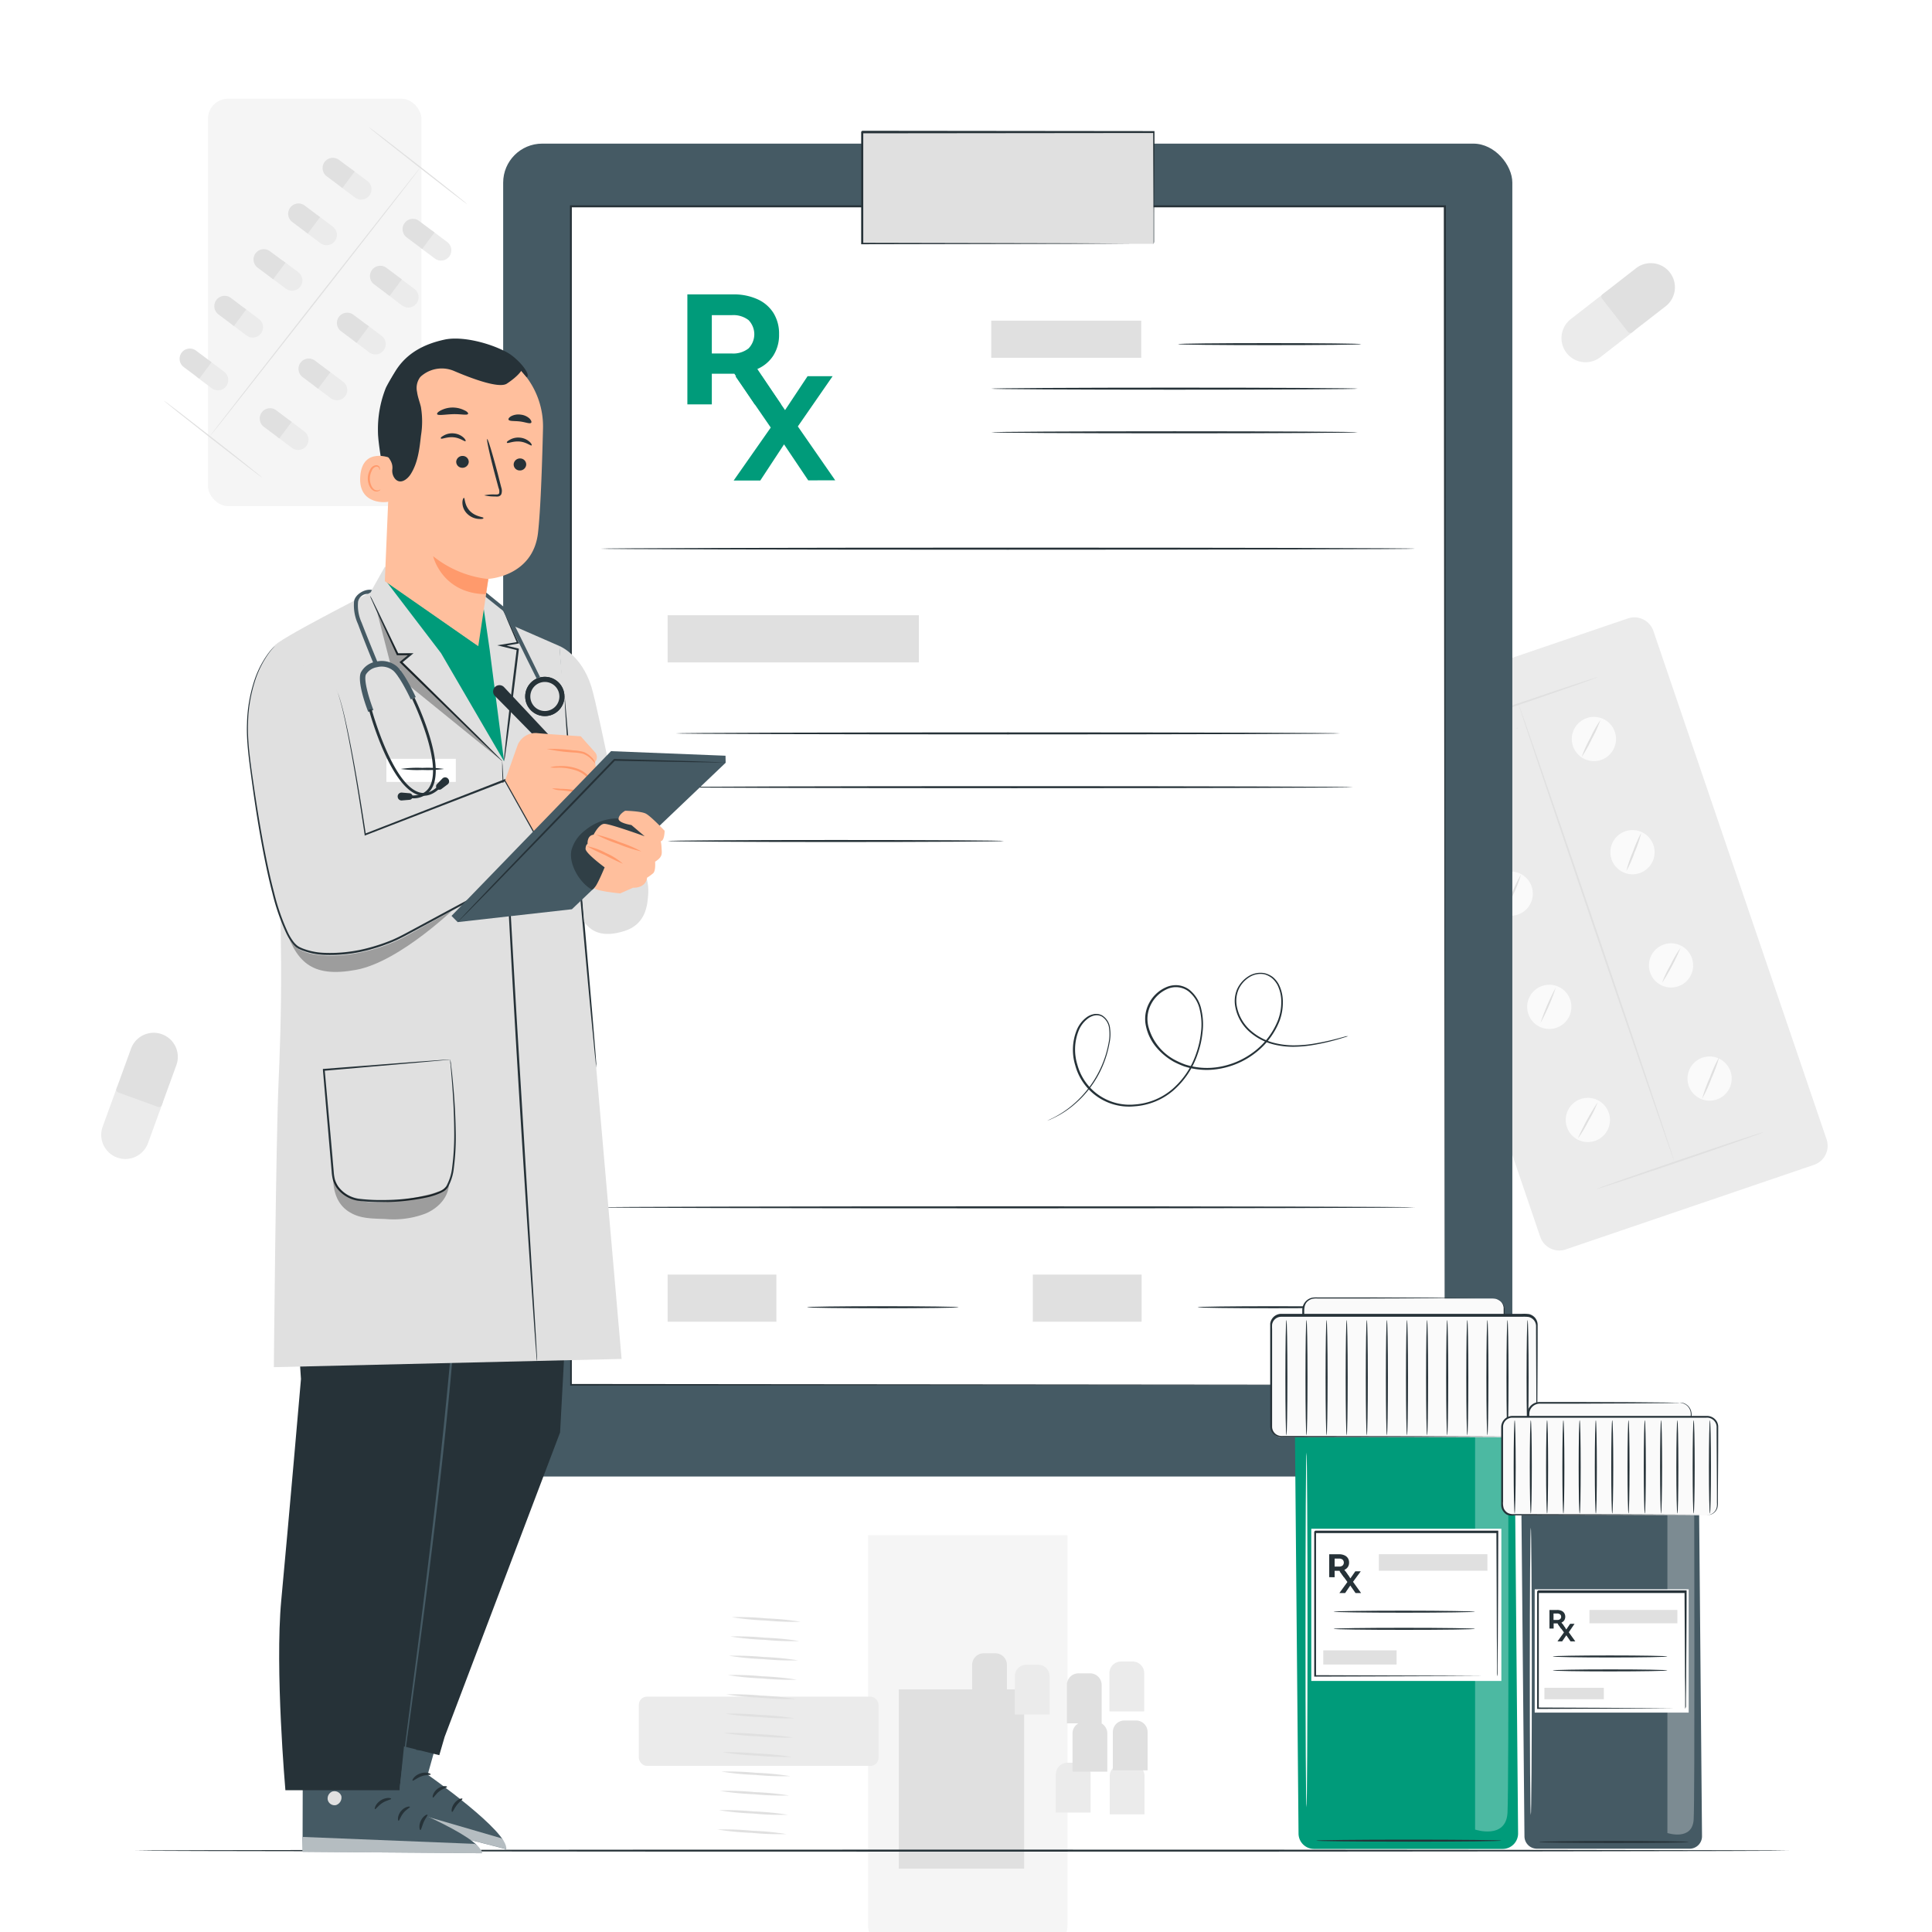 <svg class="animated" id="freepik_stories-medical-prescription" xmlns="http://www.w3.org/2000/svg" viewBox="0 0 500 500" version="1.1" xmlns:xlink="http://www.w3.org/1999/xlink" xmlns:svgjs="http://svgjs.com/svgjs"><style>svg#freepik_stories-medical-prescription:not(.animated) .animable {opacity: 0;}svg#freepik_stories-medical-prescription.animated #freepik--background-complete--inject-27 {animation: 3s Infinite  linear floating;animation-delay: 0s;}svg#freepik_stories-medical-prescription.animated #freepik--Clipboard--inject-27 {animation: 3s Infinite  linear floating;animation-delay: 0s;}svg#freepik_stories-medical-prescription.animated #freepik--Medication--inject-27 {animation: 3s Infinite  linear floating;animation-delay: 0s;}            @keyframes floating {                0% {                    opacity: 1;                    transform: translateY(0px);                }                50% {                    transform: translateY(-10px);                }                100% {                    opacity: 1;                    transform: translateY(0px);                }            }        </style><g id="freepik--background-complete--inject-27" class="animable" style="transform-origin: 249.594px 249.969px;"><g id="eldxzdg5temk"><rect x="53.82" y="25.54" width="55.25" height="105.44" rx="5.21" style="fill: rgb(245, 245, 245); transform-origin: 81.445px 78.26px; transform: rotate(38.06deg);" class="animable" id="elfj6yrq7gl2i"></rect></g><path d="M67.79,123.56c-.06.06-5.79-4.33-12.8-9.82s-12.65-10-12.6-10.07,5.78,4.33,12.8,9.82S67.84,123.49,67.79,123.56Z" style="fill: rgb(224, 224, 224); transform-origin: 55.09px 113.615px;" id="els40p5m9z2el" class="animable"></path><path d="M120.88,52.82c-.06.07-5.79-4.33-12.8-9.82S95.42,33,95.48,32.93s5.78,4.33,12.8,9.82S120.93,52.75,120.88,52.82Z" style="fill: rgb(224, 224, 224); transform-origin: 108.18px 42.875px;" id="elr882p8azutq" class="animable"></path><path d="M54.37,112.84C54.3,112.78,66.43,97.18,81.45,78s27.26-34.7,27.33-34.65S96.73,59,81.7,78.19,54.44,112.89,54.37,112.84Z" style="fill: rgb(224, 224, 224); transform-origin: 81.575px 78.095px;" id="elg2ihpxzzlxj" class="animable"></path><path d="M87.88,48.13l3.19-4.28,4,3a2.66,2.66,0,0,1,.54,3.73h0a2.67,2.67,0,0,1-3.73.55Z" style="fill: rgb(235, 235, 235); transform-origin: 92.011px 47.752px;" id="el73a8224kal2" class="animable"></path><path d="M91.79,44.39,88.6,48.66l-4-3A2.68,2.68,0,0,1,84,41.92h0a2.66,2.66,0,0,1,3.73-.54Z" style="fill: rgb(224, 224, 224); transform-origin: 87.641px 44.754px;" id="elmc8rrcws5f" class="animable"></path><path d="M108.54,63.91l3.19-4.28,4,3a2.68,2.68,0,0,1,.55,3.74h0a2.68,2.68,0,0,1-3.74.54Z" style="fill: rgb(235, 235, 235); transform-origin: 112.673px 63.534px;" id="el5k79y72g3mx" class="animable"></path><path d="M112.45,60.16l-3.19,4.28-4-3a2.66,2.66,0,0,1-.54-3.73h0a2.66,2.66,0,0,1,3.73-.54Z" style="fill: rgb(224, 224, 224); transform-origin: 108.319px 60.539px;" id="ellf7xqnw0wmd" class="animable"></path><path d="M78.93,59.93l3.19-4.28,4,3a2.68,2.68,0,0,1,.55,3.74h0a2.68,2.68,0,0,1-3.74.54Z" style="fill: rgb(235, 235, 235); transform-origin: 83.063px 59.554px;" id="elqu2qqpdq6jr" class="animable"></path><path d="M82.83,56.18l-3.18,4.28-4-3a2.66,2.66,0,0,1-.54-3.73h0a2.66,2.66,0,0,1,3.73-.54Z" style="fill: rgb(224, 224, 224); transform-origin: 78.704px 56.559px;" id="el84dztfajvrh" class="animable"></path><path d="M100.06,76.05l3.19-4.27,4,3a2.67,2.67,0,0,1,.55,3.73h0a2.67,2.67,0,0,1-3.74.55Z" style="fill: rgb(235, 235, 235); transform-origin: 104.192px 75.685px;" id="elcd0inito9p8" class="animable"></path><path d="M104,72.31l-3.18,4.28-4-3a2.66,2.66,0,0,1-.54-3.73h0a2.67,2.67,0,0,1,3.73-.55Z" style="fill: rgb(224, 224, 224); transform-origin: 99.874px 72.688px;" id="eljtq3ndm3ll" class="animable"></path><path d="M70,71.72l3.19-4.28,4,3a2.66,2.66,0,0,1,.54,3.73h0a2.67,2.67,0,0,1-3.73.55Z" style="fill: rgb(235, 235, 235); transform-origin: 74.131px 71.342px;" id="elitonny9l2fc" class="animable"></path><path d="M73.88,68l-3.19,4.28-4-3a2.66,2.66,0,0,1-.55-3.73h0A2.67,2.67,0,0,1,69.84,65Z" style="fill: rgb(224, 224, 224); transform-origin: 69.746px 68.385px;" id="el2lwfogfyx0u" class="animable"></path><path d="M91.58,88.2l3.18-4.28,4,3a2.66,2.66,0,0,1,.54,3.73h0a2.67,2.67,0,0,1-3.73.55Z" style="fill: rgb(235, 235, 235); transform-origin: 95.706px 87.822px;" id="elm7w8u5gixn" class="animable"></path><path d="M95.48,84.46l-3.19,4.28-4-3A2.67,2.67,0,0,1,87.71,82h0a2.68,2.68,0,0,1,3.74-.55Z" style="fill: rgb(224, 224, 224); transform-origin: 91.336px 84.832px;" id="ell9uuwadarq" class="animable"></path><path d="M59.82,83.84,63,79.56l4,3a2.66,2.66,0,0,1,.54,3.73h0a2.66,2.66,0,0,1-3.73.54Z" style="fill: rgb(235, 235, 235); transform-origin: 63.946px 83.461px;" id="el5qc5fojsiuq" class="animable"></path><path d="M63.72,80.09l-3.19,4.28-4-3A2.68,2.68,0,0,1,56,77.63h0a2.68,2.68,0,0,1,3.74-.54Z" style="fill: rgb(224, 224, 224); transform-origin: 59.594px 80.466px;" id="el91rysp4exy8" class="animable"></path><path d="M81.6,100.07l3.19-4.28,4,3a2.66,2.66,0,0,1,.55,3.73h0a2.66,2.66,0,0,1-3.73.54Z" style="fill: rgb(235, 235, 235); transform-origin: 85.734px 99.691px;" id="elhjadsd6sqes" class="animable"></path><path d="M85.51,96.33l-3.19,4.27-4-3a2.68,2.68,0,0,1-.54-3.74h0a2.66,2.66,0,0,1,3.73-.54Z" style="fill: rgb(224, 224, 224); transform-origin: 81.381px 96.694px;" id="elfqtalc2zrgm" class="animable"></path><path d="M50.84,97.49,54,93.21l4,3a2.68,2.68,0,0,1,.54,3.74h0a2.66,2.66,0,0,1-3.73.54Z" style="fill: rgb(235, 235, 235); transform-origin: 54.954px 97.116px;" id="elda0gs9uw3kq" class="animable"></path><path d="M54.75,93.74,51.56,98l-4-3A2.67,2.67,0,0,1,47,91.28h0a2.66,2.66,0,0,1,3.73-.54Z" style="fill: rgb(224, 224, 224); transform-origin: 50.617px 94.104px;" id="el10gqy0oq3xx" class="animable"></path><path d="M71.57,112.93l3.19-4.28,4,3a2.66,2.66,0,0,1,.55,3.73h0a2.66,2.66,0,0,1-3.73.54Z" style="fill: rgb(235, 235, 235); transform-origin: 75.704px 112.551px;" id="el9qw4qc1hipu" class="animable"></path><path d="M75.48,109.18l-3.19,4.28-4-3a2.68,2.68,0,0,1-.54-3.74h0a2.66,2.66,0,0,1,3.73-.54Z" style="fill: rgb(224, 224, 224); transform-origin: 71.351px 109.554px;" id="eloiau2hbx1v" class="animable"></path><path d="M469.46,301.46l-64.24,21.89a5.21,5.21,0,0,1-6.61-3.26L353.8,188.55a5.21,5.21,0,0,1,3.25-6.62l64.24-21.88a5.21,5.21,0,0,1,6.61,3.25l44.81,131.55A5.2,5.2,0,0,1,469.46,301.46Z" style="fill: rgb(235, 235, 235); transform-origin: 413.255px 241.699px;" id="el2dkbvaf7v0o" class="animable"></path><path d="M386.42,200.14a5.73,5.73,0,1,1-7.27-3.57A5.73,5.73,0,0,1,386.42,200.14Z" style="fill: rgb(250, 250, 250); transform-origin: 380.998px 201.994px;" id="el5ympg4qs1a3" class="animable"></path><path d="M417.92,189.41a5.72,5.72,0,1,1-7.26-3.57A5.72,5.72,0,0,1,417.92,189.41Z" style="fill: rgb(250, 250, 250); transform-origin: 412.505px 191.254px;" id="elgdapnkee12b" class="animable"></path><path d="M396.39,229.43a5.72,5.72,0,1,1-7.26-3.57A5.71,5.71,0,0,1,396.39,229.43Z" style="fill: rgb(250, 250, 250); transform-origin: 390.975px 231.273px;" id="el1attbgg8zxsj" class="animable"></path><path d="M427.9,218.7a5.72,5.72,0,1,1-7.26-3.57A5.72,5.72,0,0,1,427.9,218.7Z" style="fill: rgb(250, 250, 250); transform-origin: 422.485px 220.544px;" id="elz2lxam1gxeh" class="animable"></path><path d="M406.37,258.73a5.72,5.72,0,1,1-7.26-3.57A5.72,5.72,0,0,1,406.37,258.73Z" style="fill: rgb(250, 250, 250); transform-origin: 400.955px 260.574px;" id="ela8of1vegcrg" class="animable"></path><path d="M437.88,248a5.72,5.72,0,1,1-7.26-3.57A5.72,5.72,0,0,1,437.88,248Z" style="fill: rgb(250, 250, 250); transform-origin: 432.465px 249.844px;" id="elzcfceehest" class="animable"></path><path d="M416.35,288a5.72,5.72,0,1,1-7.26-3.57A5.72,5.72,0,0,1,416.35,288Z" style="fill: rgb(250, 250, 250); transform-origin: 410.935px 289.844px;" id="el1bcvyxswedb" class="animable"></path><path d="M447.86,277.29a5.72,5.72,0,1,1-7.26-3.57A5.72,5.72,0,0,1,447.86,277.29Z" style="fill: rgb(250, 250, 250); transform-origin: 442.445px 279.134px;" id="el0hvrxf1uiv5" class="animable"></path><path d="M383.35,197.07a32.55,32.55,0,0,1-2.24,4.9,31,31,0,0,1-2.64,4.7,32.55,32.55,0,0,1,2.24-4.9A30.6,30.6,0,0,1,383.35,197.07Z" style="fill: rgb(224, 224, 224); transform-origin: 380.91px 201.87px;" id="elqjml0cri1en" class="animable"></path><path d="M414.2,186.3a32.38,32.38,0,0,1-2.23,4.91,32.71,32.71,0,0,1-2.64,4.7,32.89,32.89,0,0,1,2.23-4.91A33.41,33.41,0,0,1,414.2,186.3Z" style="fill: rgb(224, 224, 224); transform-origin: 411.765px 191.105px;" id="el4uagvzlqhnj" class="animable"></path><path d="M393.62,226.36a33.93,33.93,0,0,1-2,5.15,32.73,32.73,0,0,1-2.4,5,34.84,34.84,0,0,1,2-5.15A33.33,33.33,0,0,1,393.62,226.36Z" style="fill: rgb(224, 224, 224); transform-origin: 391.42px 231.435px;" id="eld171l6c00r5" class="animable"></path><path d="M424.74,215.56a30.17,30.17,0,0,1-1.7,5,31.3,31.3,0,0,1-2.13,4.85,30.51,30.51,0,0,1,1.7-5A32.42,32.42,0,0,1,424.74,215.56Z" style="fill: rgb(224, 224, 224); transform-origin: 422.825px 220.485px;" id="el25y2mignaroh" class="animable"></path><path d="M402.66,255.53a56,56,0,0,1-4,9.26,56,56,0,0,1,4-9.26Z" style="fill: rgb(224, 224, 224); transform-origin: 400.66px 260.16px;" id="elplvnjtptda8" class="animable"></path><path d="M434.93,245.29a57.59,57.59,0,0,1-4.78,9.06,28.13,28.13,0,0,1,2.19-4.63A30.15,30.15,0,0,1,434.93,245.29Z" style="fill: rgb(224, 224, 224); transform-origin: 432.54px 249.82px;" id="el50rks3gm3o" class="animable"></path><path d="M413.49,285.24a31.88,31.88,0,0,1-2.37,4.81,31.49,31.49,0,0,1-2.77,4.59,63,63,0,0,1,5.14-9.4Z" style="fill: rgb(224, 224, 224); transform-origin: 410.92px 289.94px;" id="eldi62u700wm" class="animable"></path><path d="M444.93,273.56a37.53,37.53,0,0,1-2,5.49,36.9,36.9,0,0,1-2.42,5.31,37.4,37.4,0,0,1,2-5.49A36.28,36.28,0,0,1,444.93,273.56Z" style="fill: rgb(224, 224, 224); transform-origin: 442.72px 278.96px;" id="elgd4ssod9jhw" class="animable"></path><path d="M456.42,293c0,.12-9.61,3.51-21.55,7.58s-21.67,7.27-21.71,7.15,9.61-3.51,21.56-7.58S456.38,292.86,456.42,293Z" style="fill: rgb(224, 224, 224); transform-origin: 434.79px 300.364px;" id="elwuf7z95acep" class="animable"></path><path d="M413.6,175.21c0,.11-9.61,3.51-21.56,7.58s-21.66,7.27-21.7,7.15,9.61-3.51,21.56-7.58S413.56,175.09,413.6,175.21Z" style="fill: rgb(224, 224, 224); transform-origin: 391.97px 182.575px;" id="eliodjunccrcb" class="animable"></path><path d="M392.59,188.45a.33.33,0,0,1-.17,0l-.06,0,0,0h0l.44-.14h0c0,.07,0,.17-.16.21s-.24,0-.27-.07h0l.44-.14h0v0s0,.05,0,.06A.27.27,0,0,1,392.59,188.45Z" style="fill: rgb(224, 224, 224); transform-origin: 392.585px 188.423px;" id="elvjvjgalvxca" class="animable"></path><path d="M433.32,300.59c-.12,0-9.24-26.42-20.38-59.1S392.88,182.27,393,182.23s9.24,26.42,20.37,59.11S433.44,300.55,433.32,300.59Z" style="fill: rgb(224, 224, 224); transform-origin: 413.16px 241.41px;" id="elatrccr0hn" class="animable"></path><g id="elndflr71xfwr"><path d="M224.65,397.32h51.62a0,0,0,0,1,0,0V498.21a6.28,6.28,0,0,1-6.28,6.28H230.93a6.28,6.28,0,0,1-6.28-6.28V397.32A0,0,0,0,1,224.65,397.32Z" style="fill: rgb(245, 245, 245); transform-origin: 250.46px 450.905px; transform: rotate(-86.19deg);" class="animable" id="elifpg56ug5q9"></path></g><g id="el003mxiq2tvjgs"><rect x="232.61" y="437.22" width="32.44" height="46.38" style="fill: rgb(224, 224, 224); transform-origin: 248.83px 460.41px; transform: rotate(-86.19deg);" class="animable" id="eljsdjdka3l7l"></rect></g><g id="eljvwpapkv0om"><rect x="165.33" y="439.09" width="62.04" height="17.92" rx="2.1" style="fill: rgb(235, 235, 235); transform-origin: 196.35px 448.05px; transform: rotate(-86.19deg);" class="animable" id="ell2mu8koq6nc"></rect></g><path d="M203.56,474.66a73.21,73.21,0,0,1-9-.32,74,74,0,0,1-8.92-.87,73.21,73.21,0,0,1,9,.32A73.72,73.72,0,0,1,203.56,474.66Z" style="fill: rgb(224, 224, 224); transform-origin: 194.6px 474.065px;" id="el6jzbo2fdyqu" class="animable"></path><path d="M203.89,469.66a70.71,70.71,0,0,1-8.95-.32,73.72,73.72,0,0,1-8.92-.87,75.51,75.51,0,0,1,8.95.32A73.72,73.72,0,0,1,203.89,469.66Z" style="fill: rgb(224, 224, 224); transform-origin: 194.955px 469.068px;" id="elm3mjfs5jkw" class="animable"></path><path d="M204.23,464.67a73.21,73.21,0,0,1-9-.32,73.72,73.72,0,0,1-8.92-.87,73.21,73.21,0,0,1,9,.32A74,74,0,0,1,204.23,464.67Z" style="fill: rgb(224, 224, 224); transform-origin: 195.27px 464.075px;" id="el2zhhg0pw0x1" class="animable"></path><path d="M204.56,459.67a73.21,73.21,0,0,1-9-.32,73.72,73.72,0,0,1-8.92-.87,75.7,75.7,0,0,1,9,.32A73.72,73.72,0,0,1,204.56,459.67Z" style="fill: rgb(224, 224, 224); transform-origin: 195.6px 459.076px;" id="el7smqcu3gcf6" class="animable"></path><path d="M204.89,454.68a73,73,0,0,1-8.95-.32,74,74,0,0,1-8.93-.87,73.21,73.21,0,0,1,9,.32A73.72,73.72,0,0,1,204.89,454.68Z" style="fill: rgb(224, 224, 224); transform-origin: 195.95px 454.085px;" id="els1ix8bvitl" class="animable"></path><path d="M205.23,449.68a73.18,73.18,0,0,1-9-.32,73.72,73.72,0,0,1-8.92-.87,75.51,75.51,0,0,1,9,.32A74,74,0,0,1,205.23,449.68Z" style="fill: rgb(224, 224, 224); transform-origin: 196.27px 449.086px;" id="elct95rg2ixd" class="animable"></path><path d="M205.56,444.69a73.21,73.21,0,0,1-9-.32,73.72,73.72,0,0,1-8.92-.87,73.21,73.21,0,0,1,9,.32A74,74,0,0,1,205.56,444.69Z" style="fill: rgb(224, 224, 224); transform-origin: 196.6px 444.095px;" id="elxrjnhdjauq" class="animable"></path><path d="M205.89,439.69a73.21,73.21,0,0,1-9-.32,74,74,0,0,1-8.92-.87,75.7,75.7,0,0,1,9,.32A73.72,73.72,0,0,1,205.89,439.69Z" style="fill: rgb(224, 224, 224); transform-origin: 196.93px 439.096px;" id="elww77mqh5qmp" class="animable"></path><path d="M206.22,434.7a73,73,0,0,1-8.95-.32,73.72,73.72,0,0,1-8.92-.87,73,73,0,0,1,9,.32A73.72,73.72,0,0,1,206.22,434.7Z" style="fill: rgb(224, 224, 224); transform-origin: 197.285px 434.105px;" id="elolvqnt72qkq" class="animable"></path><path d="M206.56,429.7a73.21,73.21,0,0,1-9-.32,73.72,73.72,0,0,1-8.92-.87,75.7,75.7,0,0,1,9,.32A74,74,0,0,1,206.56,429.7Z" style="fill: rgb(224, 224, 224); transform-origin: 197.6px 429.107px;" id="eldpougyj57ck" class="animable"></path><path d="M206.89,424.71a73.21,73.21,0,0,1-9-.32,73.72,73.72,0,0,1-8.92-.87,73.21,73.21,0,0,1,9,.32A73.72,73.72,0,0,1,206.89,424.71Z" style="fill: rgb(224, 224, 224); transform-origin: 197.93px 424.115px;" id="elicxf5pmbxpe" class="animable"></path><path d="M207.22,419.71a73,73,0,0,1-8.95-.32,74,74,0,0,1-8.93-.87,73.21,73.21,0,0,1,9,.32A73.72,73.72,0,0,1,207.22,419.71Z" style="fill: rgb(224, 224, 224); transform-origin: 198.28px 419.115px;" id="el5ddltivsuos" class="animable"></path><g id="elzoc3f489sge"><path d="M290.29,456.65h2.91a3,3,0,0,1,3,3v9.9a0,0,0,0,1,0,0h-9a0,0,0,0,1,0,0v-9.9A3,3,0,0,1,290.29,456.65Z" style="fill: rgb(235, 235, 235); transform-origin: 291.7px 463.099px; transform: rotate(-176.19deg);" class="animable" id="el685yidsap35"></path></g><g id="el3rpa3znqe41"><path d="M291,445.26H294a3,3,0,0,1,3,3v9.9a0,0,0,0,1,0,0h-9a0,0,0,0,1,0,0v-9.9a3,3,0,0,1,3-3Z" style="fill: rgb(224, 224, 224); transform-origin: 292.5px 451.71px; transform: rotate(4.004deg);" class="animable" id="el819dpyeopyq"></path></g><g id="el4vx7azf3fb2"><path d="M265.72,430.82h2.91a3,3,0,0,1,3,3v9.9a0,0,0,0,1,0,0h-9a0,0,0,0,1,0,0v-9.9A3,3,0,0,1,265.72,430.82Z" style="fill: rgb(235, 235, 235); transform-origin: 267.13px 437.269px; transform: rotate(-254.995deg);" class="animable" id="el0suwe9h25xsj"></path></g><g id="eljar7ol1irr"><path d="M254.68,427.87h2.91a3,3,0,0,1,3,3v9.9a0,0,0,0,1,0,0h-9a0,0,0,0,1,0,0v-9.9A3,3,0,0,1,254.68,427.87Z" style="fill: rgb(224, 224, 224); transform-origin: 256.09px 434.319px; transform: rotate(-75.01deg);" class="animable" id="elwx00il5b31"></path></g><g id="el8qp3pvwdatl"><path d="M290.21,430h2.91a3,3,0,0,1,3,3v9.9a0,0,0,0,1,0,0h-9a0,0,0,0,1,0,0V433A3,3,0,0,1,290.21,430Z" style="fill: rgb(235, 235, 235); transform-origin: 291.62px 436.449px; transform: rotate(74.291deg);" class="animable" id="el5h4ppj3rh0r"></path></g><g id="el6nigf69dl2y"><path d="M279.2,433.06h2.91a3,3,0,0,1,3,3V446a0,0,0,0,1,0,0h-9a0,0,0,0,1,0,0v-9.9A3,3,0,0,1,279.2,433.06Z" style="fill: rgb(224, 224, 224); transform-origin: 280.61px 439.529px; transform: rotate(-105.709deg);" class="animable" id="eldz37be9kzug"></path></g><g id="el7ztrcuoxsvn"><path d="M276.34,456.19h2.91a3,3,0,0,1,3,3v9.9a0,0,0,0,1,0,0h-9a0,0,0,0,1,0,0v-9.9a3,3,0,0,1,3-3Z" style="fill: rgb(235, 235, 235); transform-origin: 277.75px 462.64px; transform: rotate(-157.81deg);" class="animable" id="elvlr9mdb6"></path></g><g id="el207skx3f2mn"><path d="M280.66,445.61h2.91a3,3,0,0,1,3,3v9.9a0,0,0,0,1,0,0h-9a0,0,0,0,1,0,0v-9.9A3,3,0,0,1,280.66,445.61Z" style="fill: rgb(224, 224, 224); transform-origin: 282.07px 452.059px; transform: rotate(22.19deg);" class="animable" id="el3jvcmsp58oc"></path></g><path d="M416.24,76,423,84.6a.78.78,0,0,1-.13,1.08l-8.69,6.75a6.23,6.23,0,0,1-8.75-1.09h0a6.24,6.24,0,0,1,1.09-8.76l8.69-6.75A.78.78,0,0,1,416.24,76Z" style="fill: rgb(235, 235, 235); transform-origin: 413.636px 84.727px;" id="el17kbj032yfi" class="animable"></path><path d="M421.3,85.88l-6.72-8.63a.77.77,0,0,1,.14-1.08l8.68-6.75a6.23,6.23,0,0,1,8.75,1.09h0a6.24,6.24,0,0,1-1.09,8.76L422.38,86A.77.77,0,0,1,421.3,85.88Z" style="fill: rgb(224, 224, 224); transform-origin: 423.944px 77.135px;" id="el6zk85p9xkpu" class="animable"></path><path d="M31.32,280.76l10.29,3.74a.78.78,0,0,1,.46,1l-3.76,10.33a6.24,6.24,0,0,1-8,3.74h0a6.25,6.25,0,0,1-3.74-8l3.76-10.33A.77.77,0,0,1,31.32,280.76Z" style="fill: rgb(235, 235, 235); transform-origin: 34.157px 290.33px;" id="el9f4mlzbsogk" class="animable"></path><path d="M40.89,286.47l-10.28-3.74a.76.76,0,0,1-.46-1l3.76-10.34a6.23,6.23,0,0,1,8-3.73h0a6.23,6.23,0,0,1,3.73,8L41.88,286A.78.78,0,0,1,40.89,286.47Z" style="fill: rgb(224, 224, 224); transform-origin: 38.058px 276.897px;" id="elu6110arjhd" class="animable"></path></g><g id="freepik--Floor--inject-27" class="animable" style="transform-origin: 249px 478.94px;"><path d="M463,478.94c0,.15-95.84.26-214,.26s-214-.11-214-.26,95.82-.26,214.05-.26S463,478.8,463,478.94Z" style="fill: rgb(38, 50, 56); transform-origin: 249px 478.94px;" id="el796eavglsn9" class="animable"></path></g><g id="freepik--Clipboard--inject-27" class="animable" style="transform-origin: 260.805px 207.985px;"><rect x="130.22" y="37.17" width="261.17" height="344.95" rx="10.1" style="fill: rgb(69, 90, 100); transform-origin: 260.805px 209.645px;" id="elqnxznab07gc" class="animable"></rect><rect x="147.7" y="53.47" width="226.19" height="304.95" style="fill: rgb(255, 255, 255); transform-origin: 260.795px 205.945px;" id="elx7xum74dkep" class="animable"></rect><path d="M373.9,358.42c0-2.08-.1-124.39-.24-305l.24.23-226.17,0h0l.26-.26c0,113.73,0,219.11,0,305l-.22-.22,226.2.22-226.2.21h-.21v-.21c0-85.84,0-191.22-.05-305v-.26h.29l226.17,0h.23v.24C374,234,373.9,356.34,373.9,358.42Z" style="fill: rgb(38, 50, 56); transform-origin: 260.855px 205.865px;" id="elwsx8j7f2sq" class="animable"></path><path d="M195.32,104.65l-5.27-7.93h-5.83v7.93h-6.33V76.19h11.84a14.73,14.73,0,0,1,6.32,1.26A9.45,9.45,0,0,1,200.17,81a10.08,10.08,0,0,1,1.45,5.49A9.9,9.9,0,0,1,200.15,92,9.31,9.31,0,0,1,196,95.5l6.14,9.15Zm-1.6-21.81a6.44,6.44,0,0,0-4.34-1.28h-5.16v9.92h5.16a6.4,6.4,0,0,0,4.34-1.31,5.25,5.25,0,0,0,0-7.33Z" style="fill: #009B7A; transform-origin: 190.015px 90.418px;" id="elw8zef110jw" class="animable"></path><path d="M209.17,124.32,202.91,115l-6.15,9.36h-6.89l9.6-13.71-9.12-13.25h6.82l6,8.74L209,97.36h6.48l-9,13,9.67,13.94Z" style="fill: #009B7A; transform-origin: 203.01px 110.86px;" id="el1wq4gjfht5t" class="animable"></path><rect x="256.53" y="82.99" width="38.82" height="9.61" style="fill: rgb(224, 224, 224); transform-origin: 275.94px 87.795px;" id="elga1xdecuy8d" class="animable"></rect><path d="M352.28,89.06c0,.15-10.62.26-23.72.26s-23.71-.11-23.71-.26,10.61-.26,23.71-.26S352.28,88.92,352.28,89.06Z" style="fill: rgb(38, 50, 56); transform-origin: 328.565px 89.06px;" id="elpw5ubmrbins" class="animable"></path><path d="M351.39,100.59c0,.14-21.24.26-47.43.26s-47.43-.12-47.43-.26,21.23-.27,47.43-.27S351.39,100.44,351.39,100.59Z" style="fill: rgb(38, 50, 56); transform-origin: 303.96px 100.585px;" id="ellbvp3ru5u5d" class="animable"></path><path d="M351.39,111.88c0,.14-21.24.26-47.43.26s-47.43-.12-47.43-.26,21.23-.26,47.43-.26S351.39,111.73,351.39,111.88Z" style="fill: rgb(38, 50, 56); transform-origin: 303.96px 111.88px;" id="el0a8h73fdjekk" class="animable"></path><path d="M366.19,142c0,.14-47.19.26-105.38.26s-105.39-.12-105.39-.26,47.17-.27,105.39-.27S366.19,141.83,366.19,142Z" style="fill: rgb(38, 50, 56); transform-origin: 260.805px 141.995px;" id="elmbne4js4d9a" class="animable"></path><path d="M366.19,312.46c0,.14-47.19.26-105.38.26s-105.39-.12-105.39-.26,47.17-.26,105.39-.26S366.19,312.31,366.19,312.46Z" style="fill: rgb(38, 50, 56); transform-origin: 260.805px 312.46px;" id="el2e7ixaq4x9l" class="animable"></path><rect x="172.78" y="159.23" width="65.03" height="12.2" style="fill: rgb(224, 224, 224); transform-origin: 205.295px 165.33px;" id="elaow9d6zsbk" class="animable"></rect><rect x="172.78" y="329.86" width="28.15" height="12.2" style="fill: rgb(224, 224, 224); transform-origin: 186.855px 335.96px;" id="elqwc9ttc5z1r" class="animable"></rect><rect x="267.3" y="329.86" width="28.15" height="12.2" style="fill: rgb(224, 224, 224); transform-origin: 281.375px 335.96px;" id="elqvk5yww7klg" class="animable"></rect><path d="M248.11,338.31c0,.15-8.79.26-19.63.26s-19.64-.11-19.64-.26,8.79-.26,19.64-.26S248.11,338.17,248.11,338.31Z" style="fill: rgb(38, 50, 56); transform-origin: 228.475px 338.31px;" id="elt8mm0o6cpw" class="animable"></path><path d="M349.19,338.31c0,.15-8.79.26-19.63.26s-19.64-.11-19.64-.26,8.79-.26,19.64-.26S349.19,338.17,349.19,338.31Z" style="fill: rgb(38, 50, 56); transform-origin: 329.555px 338.31px;" id="elni3d4l6fvwj" class="animable"></path><path d="M346.86,189.8c0,.14-38.53.26-86,.26s-86-.12-86-.26,38.51-.26,86-.26S346.86,189.65,346.86,189.8Z" style="fill: rgb(38, 50, 56); transform-origin: 260.86px 189.8px;" id="el4c9i3vm42m7" class="animable"></path><path d="M350.2,203.72c0,.15-39.27.26-87.7.26s-87.71-.11-87.71-.26,39.26-.26,87.71-.26S350.2,203.58,350.2,203.72Z" style="fill: rgb(38, 50, 56); transform-origin: 262.495px 203.72px;" id="el42jixmmbcb" class="animable"></path><path d="M259.82,217.65c0,.14-19.49.26-43.52.26s-43.52-.12-43.52-.26,19.48-.26,43.52-.26S259.82,217.5,259.82,217.65Z" style="fill: rgb(38, 50, 56); transform-origin: 216.3px 217.65px;" id="elrwnlabfz6wn" class="animable"></path><path d="M348.91,268.15s-.19.08-.58.2l-1.7.52a57.22,57.22,0,0,1-6.69,1.56,31.29,31.29,0,0,1-4.94.47,20.69,20.69,0,0,1-5.87-.73,15,15,0,0,1-5.93-3.29,11.37,11.37,0,0,1-3.57-6.67,7.85,7.85,0,0,1,.49-4.1,7.69,7.69,0,0,1,2.78-3.32,5.8,5.8,0,0,1,4.39-.93,5.91,5.91,0,0,1,2.12,1,6.46,6.46,0,0,1,1.52,1.85,10.06,10.06,0,0,1,1.07,4.72,13.48,13.48,0,0,1-.9,4.9,19.45,19.45,0,0,1-6.23,8.18,20.85,20.85,0,0,1-10,4.2,18.34,18.34,0,0,1-5.63-.07,18.89,18.89,0,0,1-2.79-.67,22.44,22.44,0,0,1-2.66-1.18,16.25,16.25,0,0,1-4.51-3.72,12.44,12.44,0,0,1-2.67-5.33,8.69,8.69,0,0,1,.71-6,9.09,9.09,0,0,1,4.41-4.22,6.29,6.29,0,0,1,3.09-.54,6,6,0,0,1,2.91,1.1,8.86,8.86,0,0,1,3.17,5.14,16.77,16.77,0,0,1,.32,5.94,23.86,23.86,0,0,1-1.29,5.69,21.61,21.61,0,0,1-6.28,9.37,17.13,17.13,0,0,1-10,4.09,14.41,14.41,0,0,1-15.38-10.61,13.69,13.69,0,0,1,.34-9,7.75,7.75,0,0,1,2.62-3.44,4.59,4.59,0,0,1,2-.83,3.2,3.2,0,0,1,2.06.39,4.43,4.43,0,0,1,2,3.38,10.79,10.79,0,0,1-.15,3.73,27.34,27.34,0,0,1-2,6.48,26.48,26.48,0,0,1-3,5.07,25.41,25.41,0,0,1-3.34,3.68,24.25,24.25,0,0,1-5.62,3.92,15.88,15.88,0,0,1-1.62.75l-.57.22.55-.27c.36-.18.92-.4,1.6-.79a25.45,25.45,0,0,0,5.53-4,27.81,27.81,0,0,0,6.24-8.72,26.71,26.71,0,0,0,2-6.41,11,11,0,0,0,.13-3.63,4.13,4.13,0,0,0-1.82-3.11,2.83,2.83,0,0,0-1.83-.34,4.21,4.21,0,0,0-1.79.78,7.32,7.32,0,0,0-2.48,3.27,13.25,13.25,0,0,0-.29,8.74,14,14,0,0,0,14.92,10.26,16.69,16.69,0,0,0,9.69-4,21.05,21.05,0,0,0,6.12-9.16,23.8,23.8,0,0,0,1.26-5.58,16.21,16.21,0,0,0-.32-5.76,8.25,8.25,0,0,0-3-4.83,5.44,5.44,0,0,0-5.49-.51,8.6,8.6,0,0,0-4.16,4,8.14,8.14,0,0,0-.66,5.63,13.77,13.77,0,0,0,6.92,8.72,22.59,22.59,0,0,0,2.57,1.14,18.34,18.34,0,0,0,8.19.73,20.67,20.67,0,0,0,5.19-1.43,21,21,0,0,0,4.55-2.66,19,19,0,0,0,6.09-8,13.14,13.14,0,0,0,.89-4.73,9.69,9.69,0,0,0-1-4.51,6.38,6.38,0,0,0-1.4-1.73,5.47,5.47,0,0,0-1.95-1,5.39,5.39,0,0,0-4.08.86,7.2,7.2,0,0,0-2.64,3.13,7.52,7.52,0,0,0-.49,3.91,11.08,11.08,0,0,0,3.44,6.47,14.75,14.75,0,0,0,5.79,3.25,20.39,20.39,0,0,0,5.78.76,31.33,31.33,0,0,0,4.91-.42,65.16,65.16,0,0,0,6.69-1.46l1.72-.47Z" style="fill: rgb(38, 50, 56); transform-origin: 309.95px 270.904px;" id="elf9eyfs5mjvl" class="animable"></path><rect x="223.06" y="34.24" width="75.48" height="28.86" style="fill: rgb(224, 224, 224); transform-origin: 260.8px 48.67px;" id="elmqatjihf92" class="animable"></rect><path d="M298.54,63.09s0-.18,0-.52,0-.85,0-1.5c0-1.33,0-3.25,0-5.73,0-5-.06-12.17-.1-21.1l.18.18-75.47.08h0l.26-.26c0,10.08,0,19.83,0,28.85l-.25-.25,54,.12,15.73.07,4.23,0,1.1,0h.38a2.06,2.06,0,0,1-.35,0h-1.07l-4.17,0-15.68.07-54.21.11h-.25v-.25c0-9,0-18.77,0-28.85l.26-.26h0l75.47.08h.18v.18c0,9-.07,16.2-.1,21.21,0,2.46,0,4.37,0,5.69,0,.63,0,1.12,0,1.47S298.54,63.09,298.54,63.09Z" style="fill: rgb(38, 50, 56); transform-origin: 260.825px 48.53px;" id="eldt5jfv6li7j" class="animable"></path></g><g id="freepik--Medication--inject-27" class="animable" style="transform-origin: 386.7px 407.131px;"><path d="M388.94,478.5H340.06a4,4,0,0,1-4-3.93l-1.18-131.83h56.82l1.18,131.75A4,4,0,0,1,388.94,478.5Z" style="fill: #009B7A; transform-origin: 363.88px 410.62px;" id="el03etjf5u2jbn" class="animable"></path><g id="elpkq1m63zrdr"><g style="opacity: 0.3; transform-origin: 386.063px 422.983px;" class="animable" id="el3rj4ac5ky5q"><path d="M381.75,372V473.49s8,2.66,8.39-4.34.18-97.17.18-97.17Z" style="fill: rgb(255, 255, 255); transform-origin: 386.063px 422.983px;" id="el6l84a41d613" class="animable"></path></g></g><path d="M386.34,336.05h-46a3,3,0,0,0-3,3V342h52V339A3,3,0,0,0,386.34,336.05Z" style="fill: rgb(250, 250, 250); transform-origin: 363.34px 339.025px;" id="el8s2xydkag5" class="animable"></path><path d="M386.34,336.05a1.72,1.72,0,0,1,.5,0,2.85,2.85,0,0,1,1.36.55,3.05,3.05,0,0,1,1.21,2.06c0,1,0,2,0,3.28v.12h-.13c-9.53.07-27.94.13-49,.13h-3.25v-3.05a3.29,3.29,0,0,1,1.17-2.62,3.25,3.25,0,0,1,1.31-.66,6.21,6.21,0,0,1,1.4-.09h2.66l10.11,0,17,.06,11.43.08,3.1,0,.8,0,.27,0-.27,0-.8,0-3.1,0-11.43.08-17,.06-10.11,0h-2.66a5.28,5.28,0,0,0-1.28.08,2.85,2.85,0,0,0-1.1.55c-1.44,1.09-.86,3.19-1,5l-.26-.26h3c21.09,0,39.5.05,49,.13l-.13.13c0-1.23,0-2.34,0-3.25a2.92,2.92,0,0,0-1.09-2A3.4,3.4,0,0,0,386.34,336.05Z" style="fill: rgb(38, 50, 56); transform-origin: 363.219px 338.976px;" id="elm4m457gg6gp" class="animable"></path><rect x="328.92" y="340.57" width="68.79" height="31.41" rx="2.64" style="fill: rgb(250, 250, 250); transform-origin: 363.315px 356.275px;" id="elpnh0vspfe5g" class="animable"></rect><path d="M395.07,372s.18,0,.5-.08a2.56,2.56,0,0,0,1.27-.68c1.17-.88.7-3,.77-5.43,0-5-.05-12.15-.08-21,0-.55,0-1.11,0-1.68a2.42,2.42,0,0,0-.55-1.46,2.55,2.55,0,0,0-1.37-.84,11,11,0,0,0-1.74-.05h-7.54l-16.64,0-38.11,0a2.37,2.37,0,0,0-1.95,1,2.3,2.3,0,0,0-.41,1,12,12,0,0,0,0,1.22v14.7c0,3.18,0,6.31,0,9.38v1.15a2.43,2.43,0,0,0,.22,1,2.39,2.39,0,0,0,1.5,1.3,3,3,0,0,0,1.05.1h3.32l31.13.05,21,.09,5.7,0,1.49,0,.5,0-.5,0-1.49,0-5.7.05-21,.08-31.13.06h-3.32a3.46,3.46,0,0,1-1.18-.12,2.89,2.89,0,0,1-1.82-1.56,3,3,0,0,1-.26-1.21v-1.15q0-4.6,0-9.38c0-3.19,0-6.44,0-9.73v-5c0-.43,0-.82,0-1.29a3,3,0,0,1,.51-1.28,2.89,2.89,0,0,1,2.37-1.22l38.11,0,16.64,0,7.54,0a10.33,10.33,0,0,1,1.83.07,3,3,0,0,1,1.58,1,2.89,2.89,0,0,1,.63,1.7v1.69c0,8.84-.07,16-.09,21,0,1.23,0,2.33,0,3.29a2.74,2.74,0,0,1-.88,2.22,2.52,2.52,0,0,1-1.33.65A1.65,1.65,0,0,1,395.07,372Z" style="fill: rgb(38, 50, 56); transform-origin: 363.335px 356.003px;" id="el5rwgkp67ohy" class="animable"></path><path d="M332.92,371.46c-.15,0-.26-6.69-.26-14.93s.11-14.94.26-14.94.26,6.69.26,14.94S333.06,371.46,332.92,371.46Z" style="fill: rgb(38, 50, 56); transform-origin: 332.92px 356.525px;" id="eliiw467h3ii" class="animable"></path><path d="M338.12,371.46c-.15,0-.26-6.69-.26-14.93s.11-14.94.26-14.94.26,6.69.26,14.94S338.26,371.46,338.12,371.46Z" style="fill: rgb(38, 50, 56); transform-origin: 338.12px 356.525px;" id="elc3mzs6lteic" class="animable"></path><path d="M343.32,371.46c-.14,0-.26-6.69-.26-14.93s.12-14.94.26-14.94.26,6.69.26,14.94S343.46,371.46,343.32,371.46Z" style="fill: rgb(38, 50, 56); transform-origin: 343.32px 356.525px;" id="elvlmhqmvxc1n" class="animable"></path><path d="M348.52,371.46c-.14,0-.26-6.69-.26-14.93s.12-14.94.26-14.94.26,6.69.26,14.94S348.67,371.46,348.52,371.46Z" style="fill: rgb(38, 50, 56); transform-origin: 348.52px 356.525px;" id="elb2qc14jks9s" class="animable"></path><path d="M353.73,371.46c-.15,0-.26-6.69-.26-14.93s.11-14.94.26-14.94.26,6.69.26,14.94S353.87,371.46,353.73,371.46Z" style="fill: rgb(38, 50, 56); transform-origin: 353.73px 356.525px;" id="el9soybqbskc" class="animable"></path><path d="M358.93,371.46c-.15,0-.26-6.69-.26-14.93s.11-14.94.26-14.94.26,6.69.26,14.94S359.07,371.46,358.93,371.46Z" style="fill: rgb(38, 50, 56); transform-origin: 358.93px 356.525px;" id="elm6h1o3bh06g" class="animable"></path><path d="M364.13,371.46c-.14,0-.26-6.69-.26-14.93s.12-14.94.26-14.94.26,6.69.26,14.94S364.27,371.46,364.13,371.46Z" style="fill: rgb(38, 50, 56); transform-origin: 364.13px 356.525px;" id="eltdt1fl4lhnp" class="animable"></path><path d="M369.33,371.46c-.14,0-.26-6.69-.26-14.93s.12-14.94.26-14.94.26,6.69.26,14.94S369.48,371.46,369.33,371.46Z" style="fill: rgb(38, 50, 56); transform-origin: 369.33px 356.525px;" id="el0ph83kdngpv" class="animable"></path><path d="M374.53,371.46c-.14,0-.26-6.69-.26-14.93s.12-14.94.26-14.94.27,6.69.27,14.94S374.68,371.46,374.53,371.46Z" style="fill: rgb(38, 50, 56); transform-origin: 374.535px 356.525px;" id="elxodd03xdpz" class="animable"></path><path d="M379.74,371.46c-.15,0-.26-6.69-.26-14.93s.11-14.94.26-14.94.26,6.69.26,14.94S379.88,371.46,379.74,371.46Z" style="fill: rgb(38, 50, 56); transform-origin: 379.74px 356.525px;" id="elhw35ebb3ll" class="animable"></path><path d="M384.94,371.46c-.14,0-.26-6.69-.26-14.93s.12-14.94.26-14.94.26,6.69.26,14.94S385.08,371.46,384.94,371.46Z" style="fill: rgb(38, 50, 56); transform-origin: 384.94px 356.525px;" id="el675sy4wx8io" class="animable"></path><path d="M390.14,371.46c-.14,0-.26-6.69-.26-14.93s.12-14.94.26-14.94.26,6.69.26,14.94S390.29,371.46,390.14,371.46Z" style="fill: rgb(38, 50, 56); transform-origin: 390.14px 356.525px;" id="elmwchk655hdg" class="animable"></path><path d="M395.34,371.46c-.14,0-.26-6.69-.26-14.93s.12-14.94.26-14.94.26,6.69.26,14.94S395.49,371.46,395.34,371.46Z" style="fill: rgb(38, 50, 56); transform-origin: 395.34px 356.525px;" id="elr8lyuiufs5h" class="animable"></path><rect x="339.36" y="395.64" width="49.19" height="39.39" style="fill: rgb(255, 255, 255); transform-origin: 363.955px 415.335px;" id="el1962pi6cvxp" class="animable"></rect><path d="M347.81,408.18l-1.15-1.66H345.4v1.66H344v-5.94h2.57a3.17,3.17,0,0,1,1.36.27,2,2,0,0,1,.9.74,2.06,2.06,0,0,1,.31,1.15,2,2,0,0,1-.32,1.14,2,2,0,0,1-.9.73l1.33,1.91Zm-.35-4.55a1.44,1.44,0,0,0-.94-.27H345.4v2.07h1.12a1.44,1.44,0,0,0,.94-.27,1.07,1.07,0,0,0,0-1.53Z" style="fill: rgb(38, 50, 56); transform-origin: 346.625px 405.21px;" id="elx8bsc1sh9x" class="animable"></path><path d="M350.81,412.28l-1.36-1.95-1.33,1.95h-1.49l2.08-2.86-2-2.76h1.48l1.29,1.82,1.27-1.82h1.41l-2,2.71,2.09,2.91Z" style="fill: rgb(38, 50, 56); transform-origin: 349.44px 409.47px;" id="eleg618u3a7f" class="animable"></path><rect x="356.85" y="402.23" width="28.09" height="4.27" style="fill: rgb(224, 224, 224); transform-origin: 370.895px 404.365px;" id="elbj4byprybd" class="animable"></rect><path d="M381.75,417.1c0,.14-8.2.26-18.32.26s-18.32-.12-18.32-.26,8.2-.26,18.32-.26S381.75,417,381.75,417.1Z" style="fill: rgb(38, 50, 56); transform-origin: 363.43px 417.1px;" id="elfs8p9r3tnz" class="animable"></path><path d="M381.75,421.54c0,.15-8.2.26-18.32.26s-18.32-.11-18.32-.26,8.2-.26,18.32-.26S381.75,421.4,381.75,421.54Z" style="fill: rgb(38, 50, 56); transform-origin: 363.43px 421.54px;" id="elxpfbgjwp2u" class="animable"></path><rect x="342.46" y="427.11" width="18.98" height="3.66" style="fill: rgb(224, 224, 224); transform-origin: 351.95px 428.94px;" id="elsak5q4murn" class="animable"></rect><path d="M387.43,433.81s0-.24,0-.7,0-1.14,0-2c0-1.77,0-4.32-.05-7.57,0-6.52-.07-15.8-.11-27l.21.22-47.15,0c-.06.05.49-.49.26-.25h0v9.92c0,3.26,0,6.46,0,9.58,0,6.25,0,12.21,0,17.76l-.23-.23,34,.12,9.66.06,2.58,0h.9s-.06,0-.21,0h-.64l-2.53,0-9.61.06-34.16.12h-.23v-.24c0-5.55,0-11.51,0-17.76,0-3.12,0-6.32,0-9.58v-9.92h0c-.23.22.32-.33.26-.27l47.15,0h.22v.22c0,11.25-.09,20.59-.11,27.14,0,3.22-.05,5.76-.06,7.52,0,.84,0,1.49,0,2S387.43,433.81,387.43,433.81Z" style="fill: rgb(38, 50, 56); transform-origin: 363.907px 415.013px;" id="elcp78efsrroh" class="animable"></path><path d="M338.12,467.75c-.15,0-.26-20.56-.26-45.92s.11-45.92.26-45.92.26,20.56.26,45.92S338.26,467.75,338.12,467.75Z" style="fill: rgb(255, 255, 255); transform-origin: 338.12px 421.83px;" id="elj62vqb5vmf" class="animable"></path><path d="M388.6,476.36c0,.14-10.73.26-24,.26s-24-.12-24-.26,10.73-.26,24-.26S388.6,476.22,388.6,476.36Z" style="fill: rgb(38, 50, 56); transform-origin: 364.6px 476.36px;" id="el95uanj8djp" class="animable"></path><path d="M437.35,478.44h-39.6a3.22,3.22,0,0,1-3.22-3.19l-1-106.79h46l.95,106.73A3.21,3.21,0,0,1,437.35,478.44Z" style="fill: rgb(69, 90, 100); transform-origin: 417.005px 423.45px;" id="el9iyyfsvgsrf" class="animable"></path><g id="elbt8815jd1"><g style="opacity: 0.3; transform-origin: 435.015px 433.46px;" class="animable" id="elupn5pxoec6"><path d="M431.52,392.14v82.24s6.48,2.15,6.8-3.52.14-78.72.14-78.72Z" style="fill: rgb(255, 255, 255); transform-origin: 435.015px 433.46px;" id="elire3r7mgzq" class="animable"></path></g></g><path d="M434.67,363H398.5a3,3,0,0,0-3,3v1.79h42.14V366A3,3,0,0,0,434.67,363Z" style="fill: rgb(250, 250, 250); transform-origin: 416.57px 365.395px;" id="el0tz86oo7auxk" class="animable"></path><path d="M434.67,363a1.57,1.57,0,0,1,.43,0,2.69,2.69,0,0,1,1.2.4,3.09,3.09,0,0,1,1.3,1.59,3.75,3.75,0,0,1,.18,1.31c0,.47,0,1,0,1.48V368h-.13c-7.79.08-22.42.13-39.15.13h-3.26v-.26c0-.76,0-1.45,0-2.25a3.25,3.25,0,0,1,3.29-2.78h2.12l8.05,0,13.54.05,9.07.08,2.46.05a5.58,5.58,0,0,1,.85.05,5.58,5.58,0,0,1-.85,0l-2.46.05-9.07.08-13.54.06H398.58a2.75,2.75,0,0,0-1.82.63,2.66,2.66,0,0,0-.95,1.71c-.06.66,0,1.45,0,2.18l-.26-.26h3c16.73,0,31.36.05,39.15.13l-.13.13c0-.52,0-1,0-1.48a3.29,3.29,0,0,0-.14-1.24,2.91,2.91,0,0,0-1.17-1.54A3.59,3.59,0,0,0,434.67,363Z" style="fill: rgb(38, 50, 56); transform-origin: 416.512px 365.485px;" id="elq2frsbqf80c" class="animable"></path><rect x="388.73" y="366.7" width="55.73" height="25.45" rx="2.64" style="fill: rgb(250, 250, 250); transform-origin: 416.595px 379.425px;" id="el4xlfbjhlu97" class="animable"></rect><path d="M441.81,392.14a3,3,0,0,0,1.48-.52,2.63,2.63,0,0,0,1-1.54,5.31,5.31,0,0,0,.05-1.22c0-.44,0-.92,0-1.41,0-4-.05-9.79-.08-16.91,0-.44,0-.91,0-1.35a2.4,2.4,0,0,0-.41-1.2,2.48,2.48,0,0,0-2.29-1.09h-6.08l-13.4,0-30.71,0a2.39,2.39,0,0,0-2.38,2.3c0,1.34,0,2.67,0,4v7.84q0,3.86,0,7.56a4.57,4.57,0,0,0,.17,1.73,2.5,2.5,0,0,0,1.07,1.22,3,3,0,0,0,1.63.3h1.78l25.08.06,16.91.08,4.6,0,1.19,0,.41,0-.41,0-1.19,0-4.6.05-16.91.08-25.08.06h-1.78A3.47,3.47,0,0,1,390,392a3,3,0,0,1-1.29-1.47,3,3,0,0,1-.2-1v-.93q0-3.7,0-7.56V369.24a2.91,2.91,0,0,1,2.9-2.8l30.71,0,13.4,0h6.08a3,3,0,0,1,2.62,1.29,2.79,2.79,0,0,1,.45,1.39c0,.48,0,.92,0,1.37,0,7.12-.07,12.89-.09,16.91,0,.49,0,1,0,1.41a5.64,5.64,0,0,1-.08,1.25,2.67,2.67,0,0,1-1.11,1.6,2.51,2.51,0,0,1-1.13.42A1.28,1.28,0,0,1,441.81,392.14Z" style="fill: rgb(38, 50, 56); transform-origin: 416.59px 379.335px;" id="elb1pl408u0vs" class="animable"></path><path d="M392,391.72c-.14,0-.26-5.41-.26-12.09s.12-12.1.26-12.1.26,5.41.26,12.1S392.1,391.72,392,391.72Z" style="fill: rgb(38, 50, 56); transform-origin: 392px 379.625px;" id="elnvri3etc7uo" class="animable"></path><path d="M396.17,391.72c-.14,0-.26-5.41-.26-12.09s.12-12.1.26-12.1.26,5.41.26,12.1S396.32,391.72,396.17,391.72Z" style="fill: rgb(38, 50, 56); transform-origin: 396.17px 379.625px;" id="elp52effey9q" class="animable"></path><path d="M400.39,391.72c-.15,0-.26-5.41-.26-12.09s.11-12.1.26-12.1.26,5.41.26,12.1S400.53,391.72,400.39,391.72Z" style="fill: rgb(38, 50, 56); transform-origin: 400.39px 379.625px;" id="elrmejitxw0c" class="animable"></path><path d="M404.6,391.72c-.14,0-.26-5.41-.26-12.09s.12-12.1.26-12.1.26,5.41.26,12.1S404.75,391.72,404.6,391.72Z" style="fill: rgb(38, 50, 56); transform-origin: 404.6px 379.625px;" id="elssh5sjgqld" class="animable"></path><path d="M408.82,391.72c-.15,0-.26-5.41-.26-12.09s.11-12.1.26-12.1.26,5.41.26,12.1S409,391.72,408.82,391.72Z" style="fill: rgb(38, 50, 56); transform-origin: 408.82px 379.625px;" id="eldgygqs8807h" class="animable"></path><path d="M413,391.72c-.14,0-.26-5.41-.26-12.09s.12-12.1.26-12.1.26,5.41.26,12.1S413.18,391.72,413,391.72Z" style="fill: rgb(38, 50, 56); transform-origin: 413px 379.625px;" id="ell0lkjp717id" class="animable"></path><path d="M417.25,391.72c-.15,0-.26-5.41-.26-12.09s.11-12.1.26-12.1.26,5.41.26,12.1S417.39,391.72,417.25,391.72Z" style="fill: rgb(38, 50, 56); transform-origin: 417.25px 379.625px;" id="el96fkifggspr" class="animable"></path><path d="M421.46,391.72c-.14,0-.26-5.41-.26-12.09s.12-12.1.26-12.1.26,5.41.26,12.1S421.6,391.72,421.46,391.72Z" style="fill: rgb(38, 50, 56); transform-origin: 421.46px 379.625px;" id="elf14zcgyphnb" class="animable"></path><path d="M425.68,391.72c-.15,0-.27-5.41-.27-12.09s.12-12.1.27-12.1.26,5.41.26,12.1S425.82,391.72,425.68,391.72Z" style="fill: rgb(38, 50, 56); transform-origin: 425.675px 379.625px;" id="el38bg2muo9z7" class="animable"></path><path d="M429.89,391.72c-.14,0-.26-5.41-.26-12.09s.12-12.1.26-12.1.26,5.41.26,12.1S430,391.72,429.89,391.72Z" style="fill: rgb(38, 50, 56); transform-origin: 429.89px 379.625px;" id="elx7ai3rb8b6p" class="animable"></path><path d="M434.1,391.72c-.14,0-.26-5.41-.26-12.09s.12-12.1.26-12.1.26,5.41.26,12.1S434.25,391.72,434.1,391.72Z" style="fill: rgb(38, 50, 56); transform-origin: 434.1px 379.625px;" id="el9bg22pisy" class="animable"></path><path d="M438.32,391.72c-.15,0-.26-5.41-.26-12.09s.11-12.1.26-12.1.26,5.41.26,12.1S438.46,391.72,438.32,391.72Z" style="fill: rgb(38, 50, 56); transform-origin: 438.32px 379.625px;" id="elsw725thgr9" class="animable"></path><path d="M442.53,391.72c-.14,0-.26-5.41-.26-12.09s.12-12.1.26-12.1.26,5.41.26,12.1S442.68,391.72,442.53,391.72Z" style="fill: rgb(38, 50, 56); transform-origin: 442.53px 379.625px;" id="el96524x9blup" class="animable"></path><rect x="397.18" y="411.31" width="39.85" height="31.91" style="fill: rgb(255, 255, 255); transform-origin: 417.105px 427.265px;" id="elp1nofdxe1j" class="animable"></rect><path d="M404,421.47l-.92-1.34h-1v1.34H401v-4.81H403a2.68,2.68,0,0,1,1.11.21,1.61,1.61,0,0,1,.72.61,1.78,1.78,0,0,1,0,1.85,1.6,1.6,0,0,1-.73.59l1.08,1.55Zm-.28-3.69a1.19,1.19,0,0,0-.76-.21h-.91v1.67H403a1.13,1.13,0,0,0,.76-.22.74.74,0,0,0,.26-.62A.75.75,0,0,0,403.74,417.78Z" style="fill: rgb(38, 50, 56); transform-origin: 403.09px 419.065px;" id="elu2zyvplojsc" class="animable"></path><path d="M406.46,424.79l-1.1-1.58-1.08,1.58h-1.21l1.68-2.32-1.6-2.23h1.2l1,1.47,1-1.47h1.14L406,422.43l1.69,2.36Z" style="fill: rgb(38, 50, 56); transform-origin: 405.38px 422.515px;" id="el34gpoio5bnp" class="animable"></path><rect x="411.35" y="416.65" width="22.75" height="3.46" style="fill: rgb(224, 224, 224); transform-origin: 422.725px 418.38px;" id="elds6x0vvkbv7" class="animable"></rect><path d="M431.52,428.69c0,.15-6.64.26-14.84.26s-14.84-.11-14.84-.26,6.64-.26,14.84-.26S431.52,428.55,431.52,428.69Z" style="fill: rgb(38, 50, 56); transform-origin: 416.68px 428.69px;" id="el6m7x312z07s" class="animable"></path><path d="M431.52,432.3c0,.14-6.64.26-14.84.26s-14.84-.12-14.84-.26,6.64-.26,14.84-.26S431.52,432.15,431.52,432.3Z" style="fill: rgb(38, 50, 56); transform-origin: 416.68px 432.3px;" id="elvwfatmdq2k" class="animable"></path><rect x="399.69" y="436.8" width="15.38" height="2.96" style="fill: rgb(224, 224, 224); transform-origin: 407.38px 438.28px;" id="elikit20g5spj" class="animable"></rect><path d="M436.12,442.24s0-.21,0-.58,0-.94,0-1.62c0-1.45,0-3.52-.05-6.14,0-5.29-.07-12.8-.11-21.86l.21.22-38.19,0,.26-.26h0v4c0,1.35,0,2.68,0,4v7.76c0,5.06,0,9.88,0,14.39l-.23-.24,27.53.12,7.84.06,2.09,0h.54l.19,0h-.68l-2,0-7.79.06-27.68.12h-.24v-.23c0-4.51,0-9.33,0-14.39v-15.8h0c-.23.23.32-.32.27-.26l38.19,0h.22V412c0,9.11-.09,16.68-.11,22,0,2.6-.05,4.65-.06,6.08,0,.67,0,1.2,0,1.59A3.6,3.6,0,0,1,436.12,442.24Z" style="fill: rgb(38, 50, 56); transform-origin: 417.122px 426.928px;" id="eldmst7z5ui6j" class="animable"></path><path d="M396.17,469.73c-.14,0-.26-16.66-.26-37.2s.12-37.2.26-37.2.26,16.65.26,37.2S396.32,469.73,396.17,469.73Z" style="fill: rgb(255, 255, 255); transform-origin: 396.17px 432.53px;" id="elvo709c6j7m" class="animable"></path><path d="M437.07,476.7c0,.15-8.7.26-19.42.26s-19.41-.11-19.41-.26,8.69-.26,19.41-.26S437.07,476.56,437.07,476.7Z" style="fill: rgb(38, 50, 56); transform-origin: 417.655px 476.7px;" id="ellnwou2qffc" class="animable"></path></g><g id="freepik--Character--inject-27" class="animable" style="transform-origin: 125.847px 283.621px;"><path d="M117.31,435.73l-6.63,23.55S131.81,474.1,131,478.57L86,467l8.87-37.12Z" style="fill: rgb(69, 90, 100); transform-origin: 108.511px 454.225px;" id="ell14fw88ahyb" class="animable"></path><path d="M97.24,453.71a1.92,1.92,0,0,0-1.79,1.83,1.85,1.85,0,0,0,1.75,1.84,2,2,0,0,0,1.89-1.94c-.09-.95-1.12-1.94-2-1.71" style="fill: rgb(224, 224, 224); transform-origin: 97.27px 455.538px;" id="ellk7qxm1dpqn" class="animable"></path><g id="elu51hlu11arh"><g style="opacity: 0.6; transform-origin: 108.553px 470.92px;" class="animable" id="eljkw984d1ype"><path d="M86,467l1-3.7,42.78,12.45s1.79,1.4,1.21,2.79Z" style="fill: rgb(255, 255, 255); transform-origin: 108.553px 470.92px;" id="el6pwrvsacfl3" class="animable"></path></g></g><path d="M111.47,459.23c-.07.23-1.19,0-2.45.49s-2.07,1.25-2.25,1.11.47-1.36,2-1.87S111.56,459,111.47,459.23Z" style="fill: rgb(38, 50, 56); transform-origin: 109.108px 459.798px;" id="el4a2k6w0dqrl" class="animable"></path><path d="M115.7,462.44c0,.24-1,.37-2,1.14s-1.44,1.71-1.66,1.64,0-1.37,1.19-2.29S115.75,462.23,115.7,462.44Z" style="fill: rgb(38, 50, 56); transform-origin: 113.833px 463.739px;" id="eljolxjfldjen" class="animable"></path><path d="M117,468.92c-.21,0-.24-1.2.62-2.29s2-1.32,2.06-1.11-.75.71-1.45,1.62S117.19,469,117,468.92Z" style="fill: rgb(38, 50, 56); transform-origin: 118.28px 467.187px;" id="eljvnkifsmy3m" class="animable"></path><path d="M112.4,453.7c-.15.18-1.08-.39-2.34-.62s-2.33-.08-2.4-.31,1.06-.78,2.54-.49S112.55,453.55,112.4,453.7Z" style="fill: rgb(38, 50, 56); transform-origin: 110.037px 452.966px;" id="elez535vjtycq" class="animable"></path><path d="M101.53,441.28l-1,24.48s24,9.31,24.18,13.86l-46.41-.37.1-38.22Z" style="fill: rgb(69, 90, 100); transform-origin: 101.505px 460.325px;" id="eljx4xxydjxp" class="animable"></path><path d="M86.15,463.59a1.94,1.94,0,0,0-1.33,2.2,1.81,1.81,0,0,0,2.12,1.37,2.05,2.05,0,0,0,1.4-2.34A1.87,1.87,0,0,0,86,463.65" style="fill: rgb(224, 224, 224); transform-origin: 86.582px 465.378px;" id="el60stv3ursmv" class="animable"></path><g id="el1h3fx4s9dlt"><g style="opacity: 0.6; transform-origin: 101.466px 477.51px;" class="animable" id="el7y05xycjqy"><path d="M78.25,479.25l.16-3.85,44.44,1.79s2.06.94,1.81,2.43Z" style="fill: rgb(255, 255, 255); transform-origin: 101.466px 477.51px;" id="el9rgg96a80rm" class="animable"></path></g></g><path d="M101.24,465.53c0,.23-1.14.33-2.27,1.06s-1.72,1.71-1.93,1.62.14-1.43,1.52-2.3S101.29,465.31,101.24,465.53Z" style="fill: rgb(38, 50, 56); transform-origin: 99.112px 466.763px;" id="el7qt6fsyrybv" class="animable"></path><path d="M106.09,467.63c0,.22-.93.61-1.71,1.59s-1,2-1.23,2-.36-1.33.63-2.52S106.09,467.41,106.09,467.63Z" style="fill: rgb(38, 50, 56); transform-origin: 104.539px 469.378px;" id="elwbyei716m5a" class="animable"></path><path d="M108.81,473.62c-.21.05-.51-1.11.08-2.38s1.65-1.77,1.75-1.57-.57.87-1,1.91S109,473.6,108.81,473.62Z" style="fill: rgb(38, 50, 56); transform-origin: 109.597px 471.624px;" id="el5vzcnmkibdg" class="animable"></path><path d="M100.87,459.92c-.09.21-1.13-.12-2.41,0s-2.29.49-2.4.29.85-1,2.36-1.1S101,459.74,100.87,459.92Z" style="fill: rgb(38, 50, 56); transform-origin: 98.466px 459.684px;" id="elg0y538q8fbn" class="animable"></path><path d="M72.82,262.11v19.36l5.07,75.42s-3.16,36.59-5.1,57.25c-1.68,17.93,1.07,49.17,1.07,49.17H103.4L114,359.14l6.56-65L132,264.6Z" style="fill: rgb(38, 50, 56); transform-origin: 102.123px 362.71px;" id="eltd8wik0gzw" class="animable"></path><polygon points="150.61 265.48 144.95 370.71 115.07 449.5 113.69 454.24 96.05 449.87 109.17 263.43 150.61 265.48" style="fill: rgb(38, 50, 56); transform-origin: 123.33px 358.835px;" id="elgjzlxup94b" class="animable"></polygon><path d="M120.46,294.94a3,3,0,0,1,0,.44c0,.32,0,.74,0,1.28,0,1.16-.08,2.82-.15,4.94-.12,4.28-.42,10.47-.84,18.12-.89,15.3-2.55,36.41-5.15,59.65s-5.37,44.22-7.43,59.4c-1,7.56-1.89,13.69-2.48,18-.3,2.1-.54,3.74-.7,4.88-.09.54-.15,1-.2,1.27a2.39,2.39,0,0,1-.09.43l0-.44c0-.31.09-.73.15-1.27.14-1.15.34-2.79.6-4.9.54-4.27,1.33-10.41,2.31-18,2-15.19,4.71-36.17,7.27-59.41s4.31-44.31,5.3-59.6c.47-7.64.83-13.83,1-18.11.11-2.12.19-3.77.25-4.93,0-.54.06-1,.08-1.28A2.19,2.19,0,0,1,120.46,294.94Z" style="fill: rgb(69, 90, 100); transform-origin: 111.944px 379.145px;" id="el69iscxv5mfg" class="animable"></path><path d="M122.33,268.62a1.52,1.52,0,1,1-1.52-1.56A1.53,1.53,0,0,1,122.33,268.62Z" style="fill: rgb(69, 90, 100); transform-origin: 120.81px 268.58px;" id="elo0klrdnczl8" class="animable"></path><path d="M148.3,283.32a10,10,0,0,1-2.08-2,24.11,24.11,0,0,1-3.72-6,24.55,24.55,0,0,1-1.86-6.81,9.91,9.91,0,0,1-.07-2.92c.09,0,.15,1.11.45,2.87a29.44,29.44,0,0,0,2,6.63,29,29,0,0,0,3.51,5.93C147.59,282.46,148.36,283.25,148.3,283.32Z" style="fill: rgb(69, 90, 100); transform-origin: 144.399px 274.455px;" id="elt0922gs3rj" class="animable"></path><path d="M144.77,167.18s5.65,2.22,8.27,10.5c1.82,5.76,10.34,48.64,10.34,48.64l-11.88,7.83L146.67,194Z" style="fill: rgb(224, 224, 224); transform-origin: 154.075px 200.665px;" id="eltm4sqmh5ya" class="animable"></path><path d="M99.59,146.7l-3.72,6.6S71,165.94,71.09,167.18c0,0,1.39,47.18,1.65,81.79.1,13.07-.38,25.08-.64,30.85-.69,15.15-1.23,74-1.23,74l90-2.13L144.77,167.18l-12.7-5.55-1.62-3.31-5.83-4.74Z" style="fill: rgb(224, 224, 224); transform-origin: 115.87px 250.26px;" id="elfwvw37x8hmm" class="animable"></path><path d="M139,352.18a2,2,0,0,0,0-.4c0-.29,0-.68-.05-1.17-.06-1.07-.14-2.59-.25-4.53-.23-3.95-.57-9.63-1-16.62-.85-14.06-2-33.44-3.31-54.85s-2.35-40.79-3.16-54.86c-.37-7-.68-12.67-.89-16.63-.11-1.94-.19-3.45-.25-4.52,0-.49-.06-.88-.08-1.17a3,3,0,0,0-.05-.4,2.38,2.38,0,0,0,0,.4c0,.29,0,.68,0,1.18,0,1.06.08,2.58.15,4.52.14,3.93.39,9.62.72,16.64.66,14,1.72,33.45,3,54.88s2.52,40.8,3.47,54.83c.48,7,.88,12.66,1.15,16.62.15,1.93.27,3.45.35,4.51l.1,1.18A1.8,1.8,0,0,0,139,352.18Z" style="fill: rgb(38, 50, 56); transform-origin: 134.481px 274.605px;" id="elbi0gkai55ih" class="animable"></path><polyline points="124.62 153.58 126.71 168.03 130.45 197.03 114.15 169.05 100 150.51 123.32 166.85 123.61 153.31" style="fill: #009B7A; transform-origin: 115.225px 173.77px;" id="elf7au9kdtw3p" class="animable"></polyline><path d="M95.76,154.18a6.37,6.37,0,0,0,.45,1.13c.35.79.81,1.84,1.39,3.13l5.06,11,.06.14h.16l3.4,0-.16-.46-2.5,2.05-.23.19.21.21,4.74,4.64L123.59,191l4.66,4.43,1.29,1.19a2.61,2.61,0,0,0,.47.39,2.15,2.15,0,0,0-.4-.47l-1.21-1.26-4.55-4.56-15.13-14.9c-1.63-1.6-3.23-3.15-4.75-4.63v.39l2.49-2.06.55-.46h-.72l-3.4,0,.22.14c-2.13-4.44-3.93-8.2-5.24-10.92-.63-1.27-1.13-2.3-1.51-3.07A7.61,7.61,0,0,0,95.76,154.18Z" style="fill: rgb(38, 50, 56); transform-origin: 112.885px 175.595px;" id="el82tap00iowg" class="animable"></path><path d="M130.45,197a12.07,12.07,0,0,0,.33-1.8c.18-1.25.41-2.91.69-4.92.56-4.16,1.3-9.91,2.08-16.26l.72-5.92,0-.23-.23-.06-4.09-1v.48l4.1-.73.28-.05-.12-.25-2.7-5.87c-.31-.63-.56-1.16-.77-1.59a2,2,0,0,0-.31-.54,2.5,2.5,0,0,0,.2.59c.18.44.4,1,.66,1.64.64,1.5,1.5,3.51,2.53,5.94l.16-.29-4.11.67-1.18.19,1.16.29,4.08,1-.2-.28c-.24,1.88-.48,3.87-.74,5.91-.78,6.36-1.46,12.11-1.92,16.28-.21,2-.39,3.69-.52,5A11.61,11.61,0,0,0,130.45,197Z" style="fill: rgb(38, 50, 56); transform-origin: 131.51px 177.63px;" id="elm3pkvafxh9e" class="animable"></path><path d="M116.54,274.21l-.58,0-1.73.11-6.64.48-23.78,1.83-.24,0,0,.24c.38,4.47.8,9.33,1.24,14.45q.33,3.86.68,7.89c.12,1.35.23,2.7.35,4.07a11,11,0,0,0,.33,2.1,7.37,7.37,0,0,0,.94,2,8.57,8.57,0,0,0,5.59,3.37,45.55,45.55,0,0,0,6.34.34,53.69,53.69,0,0,0,11.89-1.3,17.9,17.9,0,0,0,2.71-.89,8.3,8.3,0,0,0,1.26-.64,4.1,4.1,0,0,0,.57-.46,5.81,5.81,0,0,0,.45-.56,13.27,13.27,0,0,0,1.55-5.07,62.35,62.35,0,0,0,.47-9.41c-.09-5.76-.5-10.4-.81-13.6-.15-1.6-.3-2.83-.41-3.67,0-.4-.1-.71-.13-1a1,1,0,0,0-.07-.32s0,.11,0,.33,0,.56.08,1c.08.88.18,2.11.31,3.68.25,3.2.6,7.84.64,13.58a65.73,65.73,0,0,1-.53,9.34,13,13,0,0,1-1.51,4.87,4.07,4.07,0,0,1-2.08,1.48,17.2,17.2,0,0,1-2.63.85,53.69,53.69,0,0,1-11.77,1.26,45.09,45.09,0,0,1-6.24-.34,8.06,8.06,0,0,1-5.25-3.15,7.26,7.26,0,0,1-.86-1.8,10.86,10.86,0,0,1-.31-2c-.12-1.37-.24-2.73-.35-4.08-.24-2.68-.47-5.32-.7-7.88-.46-5.13-.89-10-1.29-14.45l-.21.26,23.61-2.06,6.68-.61,1.78-.17A4.68,4.68,0,0,0,116.54,274.21Z" style="fill: rgb(38, 50, 56); transform-origin: 100.765px 292.633px;" id="elyk5c2jdzr9p" class="animable"></path><g id="elwr5jwimvuhf"><g style="opacity: 0.3; transform-origin: 101.21px 310.158px;" class="animable" id="elivi6oz4rscf"><path d="M86.22,304.74c2.54,6.62,9.17,7,16.31,6,6.71-1,13.17-2.39,13.67-4.31-.18,3.51-2.76,6.2-6,7.61a23.32,23.32,0,0,1-10.33,1.45c-3.67-.17-6.84,0-9.87-2.09S86.21,307.76,86.22,304.74Z" id="el0rls64hw1ppr" class="animable" style="transform-origin: 101.21px 310.158px;"></path></g></g><path d="M154.29,276.26a1.18,1.18,0,0,1,0-.25l-.09-.72q-.1-1-.3-2.79c-.24-2.48-.58-6-1-10.28-.82-8.68-1.92-20.68-3.08-33.93s-2.16-25.26-2.83-34c-.33-4.35-.57-7.87-.71-10.3-.08-1.22-.11-2.16-.13-2.81,0-.29,0-.53,0-.73a.72.72,0,0,1,0-.25c.24,2.82,1.91,21.93,4.19,48,1.14,13.24,2.18,25.22,2.93,33.95.35,4.31.64,7.81.84,10.29.09,1.18.16,2.12.21,2.8,0,.29,0,.53,0,.73A1,1,0,0,1,154.29,276.26Z" style="fill: rgb(38, 50, 56); transform-origin: 150.23px 228.23px;" id="elvu4qy22fuc" class="animable"></path><path d="M167.33,227.27a12.5,12.5,0,0,1,.42,4.26c-.21,2.19-.31,7.57-6.14,9.41s-8.66.08-10.45-2.39l-.89-10.7,6.24-4.12Z" style="fill: rgb(224, 224, 224); transform-origin: 159.027px 232.717px;" id="el2t6eop6fpcc" class="animable"></path><g id="eltvdyydm6dvp"><g style="opacity: 0.3; transform-origin: 95.975px 242.845px;" class="animable" id="el4vf2jbvs572"><path d="M118.62,234.15S103.71,248.88,92.13,251s-15.72-2-18.8-12.37Z" id="elexunxfw8snb" class="animable" style="transform-origin: 95.975px 242.845px;"></path></g></g><path d="M71.36,166.82s-9.47,8.78-6.77,29.57c2.5,19.32,7,46.22,12.88,49.35s18.73,1.56,28.1-3.75,36.52-19.67,36.52-19.67l-11.24-20-36.21,14s-4.68-32-7.49-37.56" style="fill: rgb(224, 224, 224); transform-origin: 103.098px 207.08px;" id="eldob8efqt3z" class="animable"></path><path d="M87,178.39s.1.21.28.62c.08.2.2.45.32.76s.22.69.36,1.1c.53,1.66,1.16,4.15,1.85,7.39,1.4,6.47,3.09,15.91,4.87,27.67l-.26-.16,36.19-14.1.2-.08.11.19c3.55,6.32,7.33,13,11.25,20l.13.24-.24.13-23.22,12.51-11.39,6.13c-1.87,1-3.73,2.05-5.66,2.88a47.17,47.17,0,0,1-5.92,2.05,38.71,38.71,0,0,1-12.08,1.4A17.69,17.69,0,0,1,78,245.87l-.68-.3c-.22-.11-.43-.27-.65-.41a6.58,6.58,0,0,1-1-1.06,13.85,13.85,0,0,1-1.53-2.47,55.53,55.53,0,0,1-3.64-10.48c-.91-3.47-1.63-6.88-2.28-10.19-1.28-6.61-2.23-12.81-3-18.48s-1.5-10.83-1.29-15.4a38.37,38.37,0,0,1,2.06-11.47,25.44,25.44,0,0,1,3.43-6.52,15.19,15.19,0,0,1,1.24-1.47,5.85,5.85,0,0,1,.48-.44l-.44.48a17.29,17.29,0,0,0-1.19,1.49,26.13,26.13,0,0,0-3.32,6.53,38.34,38.34,0,0,0-2,11.41c-.18,4.54.54,9.67,1.36,15.33s1.79,11.86,3.09,18.46c.65,3.29,1.38,6.69,2.3,10.15a55.39,55.39,0,0,0,3.61,10.38A14.06,14.06,0,0,0,76,243.78a6.42,6.42,0,0,0,1,1,4.69,4.69,0,0,0,.58.35l.64.29a17.2,17.2,0,0,0,5.64,1.17,38.33,38.33,0,0,0,11.91-1.39,48.08,48.08,0,0,0,5.84-2c1.92-.83,3.74-1.86,5.62-2.86l11.39-6.14,23.23-12.5-.11.36-11.22-20,.31.11-36.23,14-.23.09,0-.24c-1.73-11.75-3.36-21.2-4.69-27.68-.65-3.24-1.25-5.74-1.75-7.4-.12-.41-.23-.78-.33-1.1l-.29-.77C87.11,178.61,87,178.39,87,178.39Z" style="fill: rgb(38, 50, 56); transform-origin: 103.097px 207.167px;" id="elnuapxb3ebk" class="animable"></path><g id="el6q0ijfviix2"><rect x="100" y="196.38" width="17.97" height="5.98" style="fill: rgb(255, 255, 255); transform-origin: 108.985px 199.37px; transform: rotate(180deg);" class="animable" id="elxv05bh5v26o"></rect></g><path d="M103.72,199a29.21,29.21,0,0,1,5.6-.27,29.28,29.28,0,0,1,5.61.27,30.86,30.86,0,0,1-5.61.26A30.79,30.79,0,0,1,103.72,199Z" style="fill: rgb(38, 50, 56); transform-origin: 109.325px 198.994px;" id="eltv1hoktd74" class="animable"></path><g id="elawch8vfmiy"><g style="opacity: 0.3; transform-origin: 113.57px 177.54px;" class="animable" id="els4nz9hdprhb"><polygon points="129.54 196.64 103.09 175.18 103.72 173.31 101.42 173.31 97.6 158.44 103.1 169.24 106.28 169.09 103.97 171.21 129.54 196.64" id="elx02pxmg8s3p" class="animable" style="transform-origin: 113.57px 177.54px;"></polygon></g></g><path d="M96.87,172.18l1-.4c0-.05-2.17-5.22-4.3-10.7a10.58,10.58,0,0,1-.9-5.38,2.51,2.51,0,0,1,2.54-2l.7-.37.36-.64c-1.85-.4-4.33,1.15-4.63,2.86a11.61,11.61,0,0,0,1,5.94C94.69,167,96.84,172.13,96.87,172.18Z" style="fill: rgb(69, 90, 100); transform-origin: 94.728px 162.403px;" id="eliht6nvb4if" class="animable"></path><path d="M95.31,184.26l1.33-.52c-1.09-2.81-2.58-7.78-1.94-9.18a4.17,4.17,0,0,1,2.86-1.89,4.78,4.78,0,0,1,4.17.86c1.52,1.29,3.82,5.83,4.58,7.48l1.29-.6c-.11-.25-2.87-6.22-4.95-8a6.18,6.18,0,0,0-5.4-1.16A5.43,5.43,0,0,0,93.41,174C92.33,176.32,94.8,183,95.31,184.26Z" style="fill: rgb(69, 90, 100); transform-origin: 100.37px 177.658px;" id="ellqc9k5q4pxq" class="animable"></path><path d="M109.67,205.94c1.64,0,3.26-.88,4.81-2.62l-.54-.48c-1.7,1.93-3.46,2.69-5.2,2.28-7.11-1.67-12.53-21.42-12.58-21.62l-.69.18c.23.83,5.58,20.37,13.1,22.13A4.59,4.59,0,0,0,109.67,205.94Z" style="fill: rgb(38, 50, 56); transform-origin: 104.975px 194.72px;" id="elmk4013urjjs" class="animable"></path><path d="M113.11,204.13h0a.85.85,0,0,0,1.11.08l1.54-1.15a1,1,0,0,0,.29-1.42h0a1,1,0,0,0-1.57-.15l-1.39,1.44A.85.85,0,0,0,113.11,204.13Z" style="fill: rgb(38, 50, 56); transform-origin: 114.541px 202.778px;" id="eli839kmhd5g" class="animable"></path><path d="M106.65,206.59a5.57,5.57,0,0,0,4.85-2.17c4.37-6.13-3.87-23.15-4.22-23.87l-.64.31c.08.18,8.41,17.36,4.28,23.15-1.08,1.51-3,2.11-5.62,1.78l-.09.7A10.47,10.47,0,0,0,106.65,206.59Z" style="fill: rgb(38, 50, 56); transform-origin: 108.992px 193.578px;" id="elk8z2wcn4f1" class="animable"></path><path d="M106.78,206.2h0a.85.85,0,0,1-.78.79l-1.92.16a1,1,0,0,1-1.15-.87h0a1,1,0,0,1,1.07-1.16l2,.17A.86.86,0,0,1,106.78,206.2Z" style="fill: rgb(38, 50, 56); transform-origin: 104.849px 206.139px;" id="el02eepwivqm39" class="animable"></path><circle cx="141" cy="180.24" r="5.08" style="fill: rgb(38, 50, 56); transform-origin: 141px 180.24px;" id="elvsqol3vs6x" class="animable"></circle><circle cx="141" cy="180.24" r="5.08" style="fill: rgb(38, 50, 56); transform-origin: 141px 180.24px;" id="eln4p111ngvfk" class="animable"></circle><path d="M137.25,180.24a3.76,3.76,0,1,0,3.75-3.75A3.75,3.75,0,0,0,137.25,180.24Z" style="fill: rgb(224, 224, 224); transform-origin: 141.01px 180.25px;" id="eljti63wfx06s" class="animable"></path><path d="M130.22,158.11c.48.69,5.79,11.9,8.69,17.55l.85-.44c-.43-.83-8.15-16.76-8.75-17.65L125.39,153l-.2,1.07Z" style="fill: rgb(69, 90, 100); transform-origin: 132.475px 164.33px;" id="elcrx1d3vo8b5" class="animable"></path><path d="M128.09,180.12c3.68,3.67,13,13.22,13,13.22l2.49-1.5-13.12-14a1.64,1.64,0,0,0-2.11-.24h0A1.64,1.64,0,0,0,128.09,180.12Z" style="fill: rgb(38, 50, 56); transform-origin: 135.598px 185.331px;" id="el3684bf7yei3" class="animable"></path><path d="M130.74,201.91l3.13-8.82a5,5,0,0,1,4.51-3.38l.47,0c1.88.21,11.45.84,11.45.84l3.7,4.15a1.89,1.89,0,0,1,0,2.5h0l1.07,7.5L153,206.14l.21,5.24s-1.87,1.24-2.7.83l-.84-.42-1.24-1.25-3.54,5L140,218.37Z" style="fill: rgb(255, 191, 157); transform-origin: 142.905px 204.04px;" id="el45vec3w73mf" class="animable"></path><path d="M154.06,197.62a17,17,0,0,0-1.34-1.45,6.31,6.31,0,0,0-1.79-1.08,13.41,13.41,0,0,0-2.59-.35,43.74,43.74,0,0,1-6.83-.92,43.69,43.69,0,0,1,6.88.38,11.37,11.37,0,0,1,2.71.42,6,6,0,0,1,1.88,1.26A3.18,3.18,0,0,1,154.06,197.62Z" style="fill: rgb(255, 154, 108); transform-origin: 147.785px 195.714px;" id="elrmnuhkx59" class="animable"></path><path d="M153.85,204.51a15.5,15.5,0,0,0-.77-1.91,7.43,7.43,0,0,0-3.7-3.1,14.06,14.06,0,0,0-4.9-.83,10.89,10.89,0,0,1-2.1-.06,6.25,6.25,0,0,1,2.1-.32,12.14,12.14,0,0,1,5.1.7,7.2,7.2,0,0,1,3.84,3.43A3.24,3.24,0,0,1,153.85,204.51Z" style="fill: rgb(255, 154, 108); transform-origin: 148.129px 201.382px;" id="el62i7ziarggo" class="animable"></path><path d="M152.91,210.94a4.06,4.06,0,0,1-.5-2.06,6.9,6.9,0,0,0-.47-2.15,2.64,2.64,0,0,0-2-1.49,37.2,37.2,0,0,0-5-.72,5.69,5.69,0,0,1-2.07-.48,14.88,14.88,0,0,1,2.11.1,24.8,24.8,0,0,1,5.09.57,4.07,4.07,0,0,1,1.4.65,2.82,2.82,0,0,1,.88,1.17,6.36,6.36,0,0,1,.39,2.32C152.79,210.15,153,210.91,152.91,210.94Z" style="fill: rgb(255, 154, 108); transform-origin: 147.901px 207.488px;" id="elyrf8uyyw0t" class="animable"></path><polygon points="158.13 194.4 116.85 237.03 118.44 238.64 148.01 235.31 187.8 197.4 187.76 195.58 158.13 194.4" style="fill: rgb(69, 90, 100); transform-origin: 152.325px 216.52px;" id="eljobgfr4bvwh" class="animable"></polygon><g id="elwn0ua4h937m"><g style="opacity: 0.3; transform-origin: 157.362px 221.054px;" class="animable" id="elclu326k8u3t"><path d="M165.86,214.28a9.43,9.43,0,0,0-7.25-2.42,13.29,13.29,0,0,0-7.14,3,9.62,9.62,0,0,0-3.56,5.1c-.84,3.58,2.11,8.59,5.36,10.33h0c4.12-3.31,8.13-8.39,12.25-11.69a3.55,3.55,0,0,0,1.43-1.83A2.91,2.91,0,0,0,165.86,214.28Z" id="elvm6j0ipbxe9" class="animable" style="transform-origin: 157.362px 221.054px;"></path></g></g><path d="M187.64,197.32a3.85,3.85,0,0,1-.54,0h-1.58l-5.92-.07L159,196.89l.19-.08-10.34,10.73-21.45,22.07-6.54,6.64-1.8,1.79a6.67,6.67,0,0,1-.65.6A4.68,4.68,0,0,1,119,238l1.73-1.86,6.42-6.76c5.49-5.71,13-13.54,21.33-22.18,3.65-3.78,7.16-7.4,10.36-10.7l.08-.08H159l20.57.59,5.91.21,1.58.08A2.64,2.64,0,0,1,187.64,197.32Z" style="fill: rgb(38, 50, 56); transform-origin: 153.025px 217.53px;" id="el2nbh5f5jfo6" class="animable"></path><path d="M161.8,209.82s4,.08,5.31.73S172,215,172,215s0,2.6-1,2.7a9.09,9.09,0,0,1,.21,1.77c.1,1.46.31,2.29-1.67,3.54,0,0,.21,2.39-.52,3a14.22,14.22,0,0,1-1.56,1.14s-.11,2.63-3.64,2.6l-3.31,1.46s-7.36-.69-6.58-1.56,2.55-5.18,2.55-5.18-5-3.67-4.94-4.81.52-1.25.52-1.25-.2-2.18,1.56-2.39c0,0,1.36-2.71,2.71-2.81s10.51,3.22,10.51,3.22l-3.43-2.91s-3.44-.52-3.33-1.67S161.8,209.82,161.8,209.82Z" style="fill: rgb(255, 191, 157); transform-origin: 161.77px 220.515px;" id="elvr30hrflgjr" class="animable"></path><path d="M161.2,223.53a50,50,0,0,1-4.65-2.25A50.55,50.55,0,0,1,151.9,219a16.34,16.34,0,0,1,4.89,1.75A16.7,16.7,0,0,1,161.2,223.53Z" style="fill: rgb(255, 154, 108); transform-origin: 156.55px 221.265px;" id="el03qtv4wtg9ey" class="animable"></path><path d="M166,220.35a37,37,0,0,1-6-1.94,36.08,36.08,0,0,1-5.78-2.45,37,37,0,0,1,6,1.94A36.08,36.08,0,0,1,166,220.35Z" style="fill: rgb(255, 154, 108); transform-origin: 160.11px 218.155px;" id="el6vaynlzk5xs" class="animable"></path><path d="M100.82,128.2A83.51,83.51,0,0,1,98,114.33a28.74,28.74,0,0,1,1.84-13.91c.29-.66,2.65-5,3.35-4.94.51.07-1,4.2-.78,4.66,2.24,4.34,2.64,9.45,2,14.3a63.86,63.86,0,0,1-3.55,13.76" style="fill: rgb(38, 50, 56); transform-origin: 101.248px 111.84px;" id="elp1l2z3wbnj" class="animable"></path><path d="M101.29,110.17c.22-11.86,7.31-21.6,19.15-21l1.09.12a21.18,21.18,0,0,1,19,21.59c-.25,10.27-.66,21.61-1.3,27.07-1.33,11.29-12.83,11.86-12.83,11.86s-2.62,17.42-2.62,17.42L99.59,150.41Z" style="fill: rgb(255, 191, 157); transform-origin: 120.063px 128.187px;" id="ello4urj0djtq" class="animable"></path><path d="M126.36,149.85a27.52,27.52,0,0,1-14.27-5.91s2.26,9.67,13.65,9.84Z" style="fill: rgb(255, 154, 108); transform-origin: 119.225px 148.86px;" id="elvk05hi58w8j" class="animable"></path><path d="M136.18,120.29a1.62,1.62,0,0,1-1.73,1.46,1.55,1.55,0,0,1-1.51-1.63,1.63,1.63,0,0,1,1.73-1.47A1.56,1.56,0,0,1,136.18,120.29Z" style="fill: rgb(38, 50, 56); transform-origin: 134.56px 120.2px;" id="elzaacwzatxtj" class="animable"></path><path d="M137.58,115.27c-.22.18-1.35-.85-3.09-1s-3.1.56-3.27.33.16-.47.76-.81a4.41,4.41,0,0,1,2.65-.52,4.3,4.3,0,0,1,2.43,1.07C137.55,114.78,137.69,115.18,137.58,115.27Z" style="fill: rgb(38, 50, 56); transform-origin: 134.395px 114.265px;" id="elxhas0eu0ton" class="animable"></path><path d="M121.31,119.59a1.63,1.63,0,0,1-1.73,1.47,1.56,1.56,0,0,1-1.51-1.64A1.63,1.63,0,0,1,119.8,118,1.55,1.55,0,0,1,121.31,119.59Z" style="fill: rgb(38, 50, 56); transform-origin: 119.689px 119.53px;" id="elcax3a3abwtp" class="animable"></path><path d="M120.48,114.17c-.22.19-1.35-.84-3.09-1s-3.1.56-3.27.32.16-.46.76-.8a4.41,4.41,0,0,1,2.65-.52,4.3,4.3,0,0,1,2.43,1.07C120.45,113.69,120.59,114.09,120.48,114.17Z" style="fill: rgb(38, 50, 56); transform-origin: 117.295px 113.166px;" id="elct64vs50wsb" class="animable"></path><path d="M125.31,128.19a11.06,11.06,0,0,1,2.88-.21c.44,0,.87,0,1-.34a2.28,2.28,0,0,0-.16-1.35l-.95-3.52c-1.32-5-2.22-9.1-2-9.15s1.43,4,2.75,9c.31,1.23.61,2.41.9,3.53a2.6,2.6,0,0,1,0,1.77,1.11,1.11,0,0,1-.79.57,3,3,0,0,1-.77,0A11.73,11.73,0,0,1,125.31,128.19Z" style="fill: rgb(38, 50, 56); transform-origin: 127.598px 121.067px;" id="elwf0bu0pjc" class="animable"></path><path d="M120.07,128.85c.28,0,.09,1.9,1.56,3.41s3.5,1.51,3.49,1.78-.49.32-1.34.25a4.69,4.69,0,0,1-2.92-1.38,4.08,4.08,0,0,1-1.19-2.84C119.68,129.27,119.94,128.83,120.07,128.85Z" style="fill: rgb(38, 50, 56); transform-origin: 122.395px 131.584px;" id="elfmp6a0hywfl" class="animable"></path><path d="M121.13,107.11c-.22.45-1.93,0-4,.08s-3.77.41-4,0c-.1-.22.24-.63,1-1a6.64,6.64,0,0,1,3-.72,6.71,6.71,0,0,1,3,.69C120.89,106.48,121.23,106.89,121.13,107.11Z" style="fill: rgb(38, 50, 56); transform-origin: 117.13px 106.431px;" id="el5ggn40k3p1" class="animable"></path><path d="M137.47,109.41c-.35.36-1.5-.17-2.94-.34s-2.68,0-2.92-.46c-.1-.21.13-.59.7-.91a4.12,4.12,0,0,1,2.46-.39,4,4,0,0,1,2.27,1C137.5,108.81,137.63,109.23,137.47,109.41Z" style="fill: rgb(38, 50, 56); transform-origin: 134.561px 108.398px;" id="el6pq3ez6x9vq" class="animable"></path><path d="M101.33,118.64c-.19-.11-7.53-3.12-8.1,4.64s7.34,6.73,7.37,6.51S101.33,118.64,101.33,118.64Z" style="fill: rgb(255, 191, 157); transform-origin: 97.265px 123.966px;" id="ele1zxbbwyusc" class="animable"></path><path d="M98.44,126.67s-.14.09-.38.18a1.39,1.39,0,0,1-1-.06c-.79-.36-1.39-1.71-1.33-3.11a4.62,4.62,0,0,1,.52-1.91,1.56,1.56,0,0,1,1.1-1,.68.68,0,0,1,.77.43c.09.22,0,.37.07.39s.17-.12.13-.44a.86.86,0,0,0-.27-.51,1,1,0,0,0-.73-.25,1.87,1.87,0,0,0-1.5,1.1,4.66,4.66,0,0,0-.63,2.12c-.06,1.57.63,3.09,1.73,3.5a1.44,1.44,0,0,0,1.25-.12C98.42,126.86,98.47,126.69,98.44,126.67Z" style="fill: rgb(255, 154, 108); transform-origin: 96.817px 123.794px;" id="eljwqq5d3mfmd" class="animable"></path><path d="M136.3,97.64c1.3-.61-2.21-4.92-5.21-6.52-4.53-2.42-11.57-4.18-16-3.24-5.28,1.14-9.75,3.44-12.65,8a30.6,30.6,0,0,0-4.43,15.37,9.29,9.29,0,0,0,.79,4.82c1,1.78,3,3,2.74,5.36a3.26,3.26,0,0,0,.65,2.42c1.33,1.61,3.15.3,4.05-1.07,1.9-2.94,2.32-6.55,2.7-10a22.74,22.74,0,0,0,0-7.41c-.3-1.32-.83-2.58-1-3.92a4.67,4.67,0,0,1,.8-3.84,4.84,4.84,0,0,1,.67-.59,8.11,8.11,0,0,1,8.13-1c4.27,1.83,11.59,4.62,13.64,3.26,2.94-1.95,3.7-3.3,3.7-3.3Z" style="fill: rgb(38, 50, 56); transform-origin: 117.269px 106.108px;" id="eliza66pn0k7o" class="animable"></path></g><defs>     <filter id="active" height="200%">         <feMorphology in="SourceAlpha" result="DILATED" operator="dilate" radius="2"></feMorphology>                <feFlood flood-color="#32DFEC" flood-opacity="1" result="PINK"></feFlood>        <feComposite in="PINK" in2="DILATED" operator="in" result="OUTLINE"></feComposite>        <feMerge>            <feMergeNode in="OUTLINE"></feMergeNode>            <feMergeNode in="SourceGraphic"></feMergeNode>        </feMerge>    </filter>    <filter id="hover" height="200%">        <feMorphology in="SourceAlpha" result="DILATED" operator="dilate" radius="2"></feMorphology>                <feFlood flood-color="#ff0000" flood-opacity="0.5" result="PINK"></feFlood>        <feComposite in="PINK" in2="DILATED" operator="in" result="OUTLINE"></feComposite>        <feMerge>            <feMergeNode in="OUTLINE"></feMergeNode>            <feMergeNode in="SourceGraphic"></feMergeNode>        </feMerge>            <feColorMatrix type="matrix" values="0   0   0   0   0                0   1   0   0   0                0   0   0   0   0                0   0   0   1   0 "></feColorMatrix>    </filter></defs></svg>
